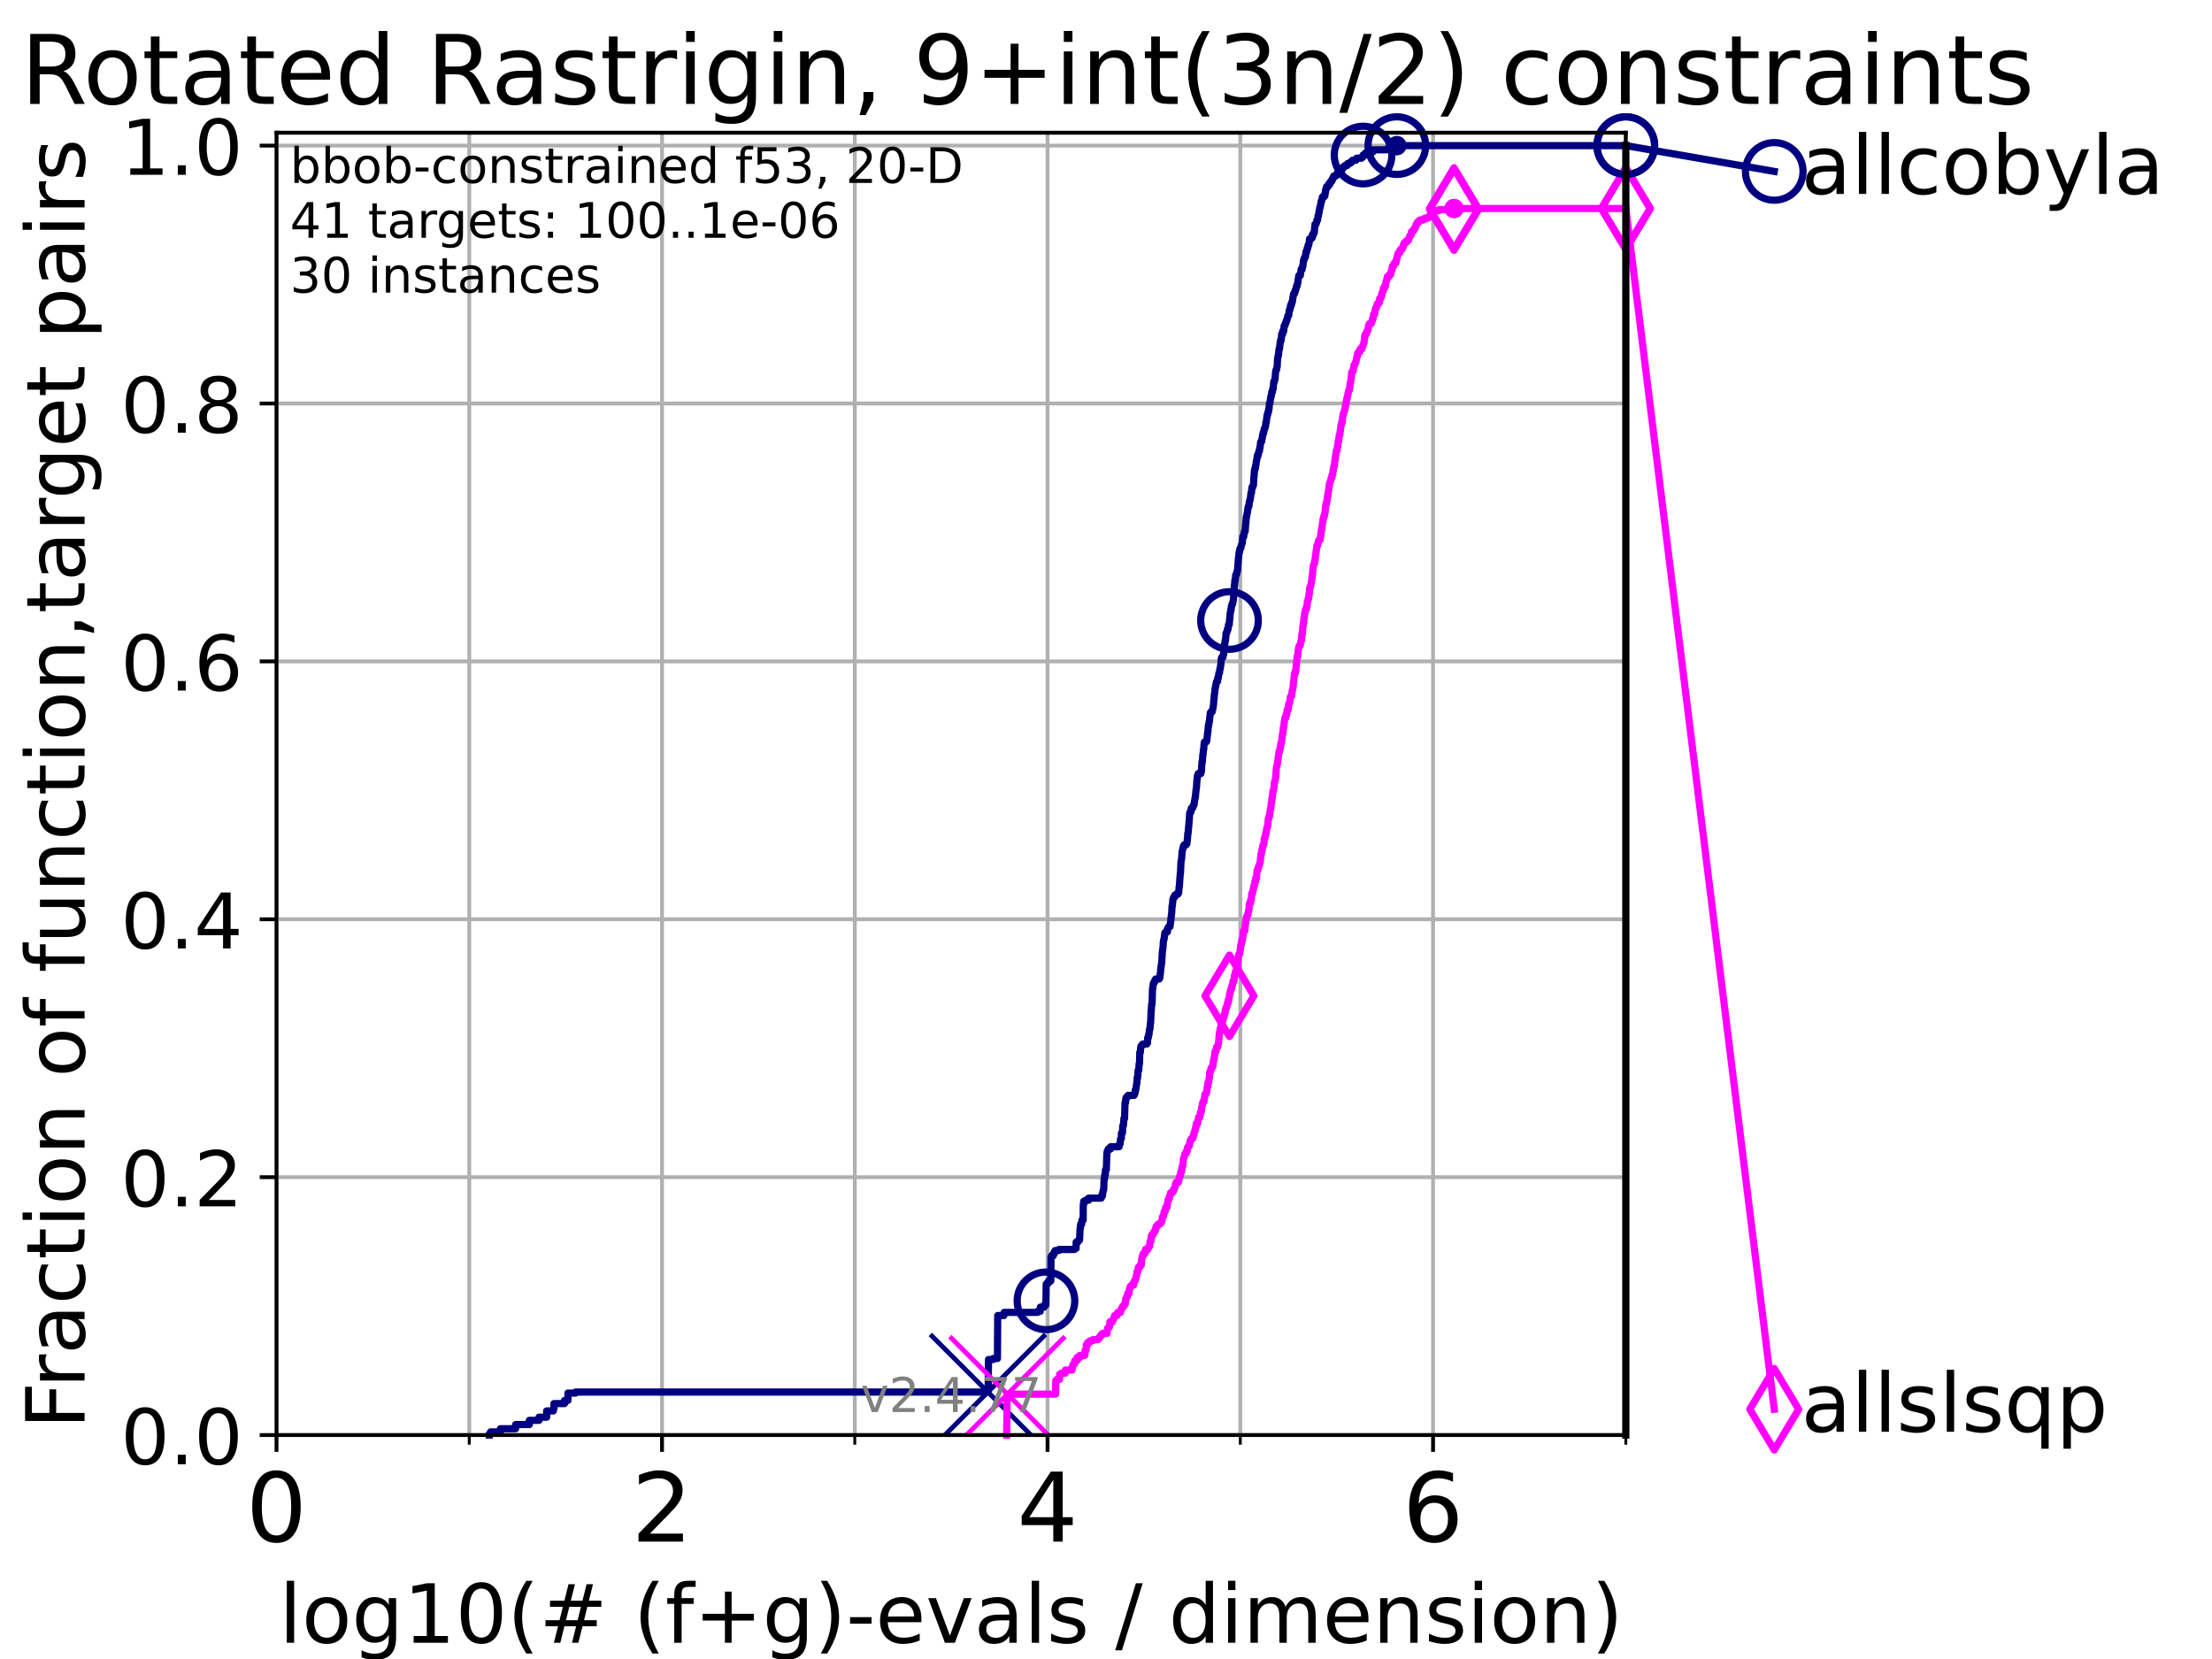<?xml version="1.0" encoding="utf-8" standalone="no"?>
<!DOCTYPE svg PUBLIC "-//W3C//DTD SVG 1.1//EN"
  "http://www.w3.org/Graphics/SVG/1.1/DTD/svg11.dtd">
<!-- Created with matplotlib (https://matplotlib.org/) -->
<svg height="345.6pt" version="1.1" viewBox="0 0 460.8 345.6" width="460.8pt" xmlns="http://www.w3.org/2000/svg" xmlns:xlink="http://www.w3.org/1999/xlink">
 <defs>
  <style type="text/css">*{stroke-linecap:butt;stroke-linejoin:round;}</style>
 </defs>
 <g id="figure_1">
  <g id="patch_1">
   <path d="M 0 345.6 
L 460.8 345.6 
L 460.8 0 
L 0 0 
z
" style="fill:#ffffff;"/>
  </g>
  <g id="axes_1">
   <g id="patch_2">
    <path d="M 57.6 298.944 
L 338.688 298.944 
L 338.688 27.648 
L 57.6 27.648 
z
" style="fill:#ffffff;"/>
   </g>
   <g id="matplotlib.axis_1">
    <g id="xtick_1">
     <g id="line2d_1">
      <path clip-path="url(#p1b511ade66)" d="M 57.6 298.944 
L 57.6 27.648 
" style="fill:none;stroke:#b0b0b0;stroke-linecap:square;stroke-width:0.8;"/>
     </g>
     <g id="line2d_2">
      <defs>
       <path d="M 0 0 
L 0 3.5 
" id="m20d578d058" style="stroke:#000000;stroke-width:0.8;"/>
      </defs>
      <g>
       <use style="stroke:#000000;stroke-width:0.8;" x="57.6" xlink:href="#m20d578d058" y="298.944"/>
      </g>
     </g>
     <g id="text_1">
      <!-- 0 -->
      <g transform="translate(51.237 321.141)scale(0.2 -0.2)">
       <defs>
        <path d="M 31.781 66.406 
Q 24.172 66.406 20.328 58.906 
Q 16.5 51.422 16.5 36.375 
Q 16.5 21.391 20.328 13.891 
Q 24.172 6.391 31.781 6.391 
Q 39.453 6.391 43.281 13.891 
Q 47.125 21.391 47.125 36.375 
Q 47.125 51.422 43.281 58.906 
Q 39.453 66.406 31.781 66.406 
z
M 31.781 74.219 
Q 44.047 74.219 50.516 64.516 
Q 56.984 54.828 56.984 36.375 
Q 56.984 17.969 50.516 8.266 
Q 44.047 -1.422 31.781 -1.422 
Q 19.531 -1.422 13.062 8.266 
Q 6.594 17.969 6.594 36.375 
Q 6.594 54.828 13.062 64.516 
Q 19.531 74.219 31.781 74.219 
z
" id="DejaVuSans-48"/>
       </defs>
       <use xlink:href="#DejaVuSans-48"/>
      </g>
     </g>
    </g>
    <g id="xtick_2">
     <g id="line2d_3">
      <path clip-path="url(#p1b511ade66)" d="M 137.911 298.944 
L 137.911 27.648 
" style="fill:none;stroke:#b0b0b0;stroke-linecap:square;stroke-width:0.8;"/>
     </g>
     <g id="line2d_4">
      <g>
       <use style="stroke:#000000;stroke-width:0.8;" x="137.911" xlink:href="#m20d578d058" y="298.944"/>
      </g>
     </g>
     <g id="text_2">
      <!-- 2 -->
      <g transform="translate(131.548 321.141)scale(0.2 -0.2)">
       <defs>
        <path d="M 19.188 8.297 
L 53.609 8.297 
L 53.609 0 
L 7.328 0 
L 7.328 8.297 
Q 12.938 14.109 22.625 23.891 
Q 32.328 33.688 34.812 36.531 
Q 39.547 41.844 41.422 45.531 
Q 43.312 49.219 43.312 52.781 
Q 43.312 58.594 39.234 62.25 
Q 35.156 65.922 28.609 65.922 
Q 23.969 65.922 18.812 64.312 
Q 13.672 62.703 7.812 59.422 
L 7.812 69.391 
Q 13.766 71.781 18.938 73 
Q 24.125 74.219 28.422 74.219 
Q 39.75 74.219 46.484 68.547 
Q 53.219 62.891 53.219 53.422 
Q 53.219 48.922 51.531 44.891 
Q 49.859 40.875 45.406 35.406 
Q 44.188 33.984 37.641 27.219 
Q 31.109 20.453 19.188 8.297 
z
" id="DejaVuSans-50"/>
       </defs>
       <use xlink:href="#DejaVuSans-50"/>
      </g>
     </g>
    </g>
    <g id="xtick_3">
     <g id="line2d_5">
      <path clip-path="url(#p1b511ade66)" d="M 218.222 298.944 
L 218.222 27.648 
" style="fill:none;stroke:#b0b0b0;stroke-linecap:square;stroke-width:0.8;"/>
     </g>
     <g id="line2d_6">
      <g>
       <use style="stroke:#000000;stroke-width:0.8;" x="218.222" xlink:href="#m20d578d058" y="298.944"/>
      </g>
     </g>
     <g id="text_3">
      <!-- 4 -->
      <g transform="translate(211.859 321.141)scale(0.2 -0.2)">
       <defs>
        <path d="M 37.797 64.312 
L 12.891 25.391 
L 37.797 25.391 
z
M 35.203 72.906 
L 47.609 72.906 
L 47.609 25.391 
L 58.016 25.391 
L 58.016 17.188 
L 47.609 17.188 
L 47.609 0 
L 37.797 0 
L 37.797 17.188 
L 4.891 17.188 
L 4.891 26.703 
z
" id="DejaVuSans-52"/>
       </defs>
       <use xlink:href="#DejaVuSans-52"/>
      </g>
     </g>
    </g>
    <g id="xtick_4">
     <g id="line2d_7">
      <path clip-path="url(#p1b511ade66)" d="M 298.533 298.944 
L 298.533 27.648 
" style="fill:none;stroke:#b0b0b0;stroke-linecap:square;stroke-width:0.8;"/>
     </g>
     <g id="line2d_8">
      <g>
       <use style="stroke:#000000;stroke-width:0.8;" x="298.533" xlink:href="#m20d578d058" y="298.944"/>
      </g>
     </g>
     <g id="text_4">
      <!-- 6 -->
      <g transform="translate(292.17 321.141)scale(0.2 -0.2)">
       <defs>
        <path d="M 33.016 40.375 
Q 26.375 40.375 22.484 35.828 
Q 18.609 31.297 18.609 23.391 
Q 18.609 15.531 22.484 10.953 
Q 26.375 6.391 33.016 6.391 
Q 39.656 6.391 43.531 10.953 
Q 47.406 15.531 47.406 23.391 
Q 47.406 31.297 43.531 35.828 
Q 39.656 40.375 33.016 40.375 
z
M 52.594 71.297 
L 52.594 62.312 
Q 48.875 64.062 45.094 64.984 
Q 41.312 65.922 37.594 65.922 
Q 27.828 65.922 22.672 59.328 
Q 17.531 52.734 16.797 39.406 
Q 19.672 43.656 24.016 45.922 
Q 28.375 48.188 33.594 48.188 
Q 44.578 48.188 50.953 41.516 
Q 57.328 34.859 57.328 23.391 
Q 57.328 12.156 50.688 5.359 
Q 44.047 -1.422 33.016 -1.422 
Q 20.359 -1.422 13.672 8.266 
Q 6.984 17.969 6.984 36.375 
Q 6.984 53.656 15.188 63.938 
Q 23.391 74.219 37.203 74.219 
Q 40.922 74.219 44.703 73.484 
Q 48.484 72.75 52.594 71.297 
z
" id="DejaVuSans-54"/>
       </defs>
       <use xlink:href="#DejaVuSans-54"/>
      </g>
     </g>
    </g>
    <g id="xtick_5">
     <g id="line2d_9">
      <path clip-path="url(#p1b511ade66)" d="M 97.755 298.944 
L 97.755 27.648 
" style="fill:none;stroke:#b0b0b0;stroke-linecap:square;stroke-width:0.8;"/>
     </g>
     <g id="line2d_10">
      <defs>
       <path d="M 0 0 
L 0 2 
" id="m4662a2c75e" style="stroke:#000000;stroke-width:0.6;"/>
      </defs>
      <g>
       <use style="stroke:#000000;stroke-width:0.6;" x="97.755" xlink:href="#m4662a2c75e" y="298.944"/>
      </g>
     </g>
    </g>
    <g id="xtick_6">
     <g id="line2d_11">
      <path clip-path="url(#p1b511ade66)" d="M 178.066 298.944 
L 178.066 27.648 
" style="fill:none;stroke:#b0b0b0;stroke-linecap:square;stroke-width:0.8;"/>
     </g>
     <g id="line2d_12">
      <g>
       <use style="stroke:#000000;stroke-width:0.6;" x="178.066" xlink:href="#m4662a2c75e" y="298.944"/>
      </g>
     </g>
    </g>
    <g id="xtick_7">
     <g id="line2d_13">
      <path clip-path="url(#p1b511ade66)" d="M 258.377 298.944 
L 258.377 27.648 
" style="fill:none;stroke:#b0b0b0;stroke-linecap:square;stroke-width:0.8;"/>
     </g>
     <g id="line2d_14">
      <g>
       <use style="stroke:#000000;stroke-width:0.6;" x="258.377" xlink:href="#m4662a2c75e" y="298.944"/>
      </g>
     </g>
    </g>
    <g id="xtick_8">
     <g id="line2d_15">
      <path clip-path="url(#p1b511ade66)" d="M 338.688 298.944 
L 338.688 27.648 
" style="fill:none;stroke:#b0b0b0;stroke-linecap:square;stroke-width:0.8;"/>
     </g>
     <g id="line2d_16">
      <g>
       <use style="stroke:#000000;stroke-width:0.6;" x="338.688" xlink:href="#m4662a2c75e" y="298.944"/>
      </g>
     </g>
    </g>
    <g id="text_5">
     <!-- log10(# (f+g)-evals / dimension) -->
     <g transform="translate(58.145 342.218)scale(0.17 -0.17)">
      <defs>
       <path d="M 9.422 75.984 
L 18.406 75.984 
L 18.406 0 
L 9.422 0 
z
" id="DejaVuSans-108"/>
       <path d="M 30.609 48.391 
Q 23.391 48.391 19.188 42.75 
Q 14.984 37.109 14.984 27.297 
Q 14.984 17.484 19.156 11.844 
Q 23.344 6.203 30.609 6.203 
Q 37.797 6.203 41.984 11.859 
Q 46.188 17.531 46.188 27.297 
Q 46.188 37.016 41.984 42.703 
Q 37.797 48.391 30.609 48.391 
z
M 30.609 56 
Q 42.328 56 49.016 48.375 
Q 55.719 40.766 55.719 27.297 
Q 55.719 13.875 49.016 6.219 
Q 42.328 -1.422 30.609 -1.422 
Q 18.844 -1.422 12.172 6.219 
Q 5.516 13.875 5.516 27.297 
Q 5.516 40.766 12.172 48.375 
Q 18.844 56 30.609 56 
z
" id="DejaVuSans-111"/>
       <path d="M 45.406 27.984 
Q 45.406 37.75 41.375 43.109 
Q 37.359 48.484 30.078 48.484 
Q 22.859 48.484 18.828 43.109 
Q 14.797 37.75 14.797 27.984 
Q 14.797 18.266 18.828 12.891 
Q 22.859 7.516 30.078 7.516 
Q 37.359 7.516 41.375 12.891 
Q 45.406 18.266 45.406 27.984 
z
M 54.391 6.781 
Q 54.391 -7.172 48.188 -13.984 
Q 42 -20.797 29.203 -20.797 
Q 24.469 -20.797 20.266 -20.094 
Q 16.062 -19.391 12.109 -17.922 
L 12.109 -9.188 
Q 16.062 -11.328 19.922 -12.344 
Q 23.781 -13.375 27.781 -13.375 
Q 36.625 -13.375 41.016 -8.766 
Q 45.406 -4.156 45.406 5.172 
L 45.406 9.625 
Q 42.625 4.781 38.281 2.391 
Q 33.938 0 27.875 0 
Q 17.828 0 11.672 7.656 
Q 5.516 15.328 5.516 27.984 
Q 5.516 40.672 11.672 48.328 
Q 17.828 56 27.875 56 
Q 33.938 56 38.281 53.609 
Q 42.625 51.219 45.406 46.391 
L 45.406 54.688 
L 54.391 54.688 
z
" id="DejaVuSans-103"/>
       <path d="M 12.406 8.297 
L 28.516 8.297 
L 28.516 63.922 
L 10.984 60.406 
L 10.984 69.391 
L 28.422 72.906 
L 38.281 72.906 
L 38.281 8.297 
L 54.391 8.297 
L 54.391 0 
L 12.406 0 
z
" id="DejaVuSans-49"/>
       <path d="M 31 75.875 
Q 24.469 64.656 21.281 53.656 
Q 18.109 42.672 18.109 31.391 
Q 18.109 20.125 21.312 9.062 
Q 24.516 -2 31 -13.188 
L 23.188 -13.188 
Q 15.875 -1.703 12.234 9.375 
Q 8.594 20.453 8.594 31.391 
Q 8.594 42.281 12.203 53.312 
Q 15.828 64.359 23.188 75.875 
z
" id="DejaVuSans-40"/>
       <path d="M 51.125 44 
L 36.922 44 
L 32.812 27.688 
L 47.125 27.688 
z
M 43.797 71.781 
L 38.719 51.516 
L 52.984 51.516 
L 58.109 71.781 
L 65.922 71.781 
L 60.891 51.516 
L 76.125 51.516 
L 76.125 44 
L 58.984 44 
L 54.984 27.688 
L 70.516 27.688 
L 70.516 20.219 
L 53.078 20.219 
L 48 0 
L 40.188 0 
L 45.219 20.219 
L 30.906 20.219 
L 25.875 0 
L 18.016 0 
L 23.094 20.219 
L 7.719 20.219 
L 7.719 27.688 
L 24.906 27.688 
L 29 44 
L 13.281 44 
L 13.281 51.516 
L 30.906 51.516 
L 35.891 71.781 
z
" id="DejaVuSans-35"/>
       <path id="DejaVuSans-32"/>
       <path d="M 37.109 75.984 
L 37.109 68.5 
L 28.516 68.5 
Q 23.688 68.5 21.797 66.547 
Q 19.922 64.594 19.922 59.516 
L 19.922 54.688 
L 34.719 54.688 
L 34.719 47.703 
L 19.922 47.703 
L 19.922 0 
L 10.891 0 
L 10.891 47.703 
L 2.297 47.703 
L 2.297 54.688 
L 10.891 54.688 
L 10.891 58.5 
Q 10.891 67.625 15.141 71.797 
Q 19.391 75.984 28.609 75.984 
z
" id="DejaVuSans-102"/>
       <path d="M 46 62.703 
L 46 35.5 
L 73.188 35.5 
L 73.188 27.203 
L 46 27.203 
L 46 0 
L 37.797 0 
L 37.797 27.203 
L 10.594 27.203 
L 10.594 35.5 
L 37.797 35.5 
L 37.797 62.703 
z
" id="DejaVuSans-43"/>
       <path d="M 8.016 75.875 
L 15.828 75.875 
Q 23.141 64.359 26.781 53.312 
Q 30.422 42.281 30.422 31.391 
Q 30.422 20.453 26.781 9.375 
Q 23.141 -1.703 15.828 -13.188 
L 8.016 -13.188 
Q 14.5 -2 17.703 9.062 
Q 20.906 20.125 20.906 31.391 
Q 20.906 42.672 17.703 53.656 
Q 14.5 64.656 8.016 75.875 
z
" id="DejaVuSans-41"/>
       <path d="M 4.891 31.391 
L 31.203 31.391 
L 31.203 23.391 
L 4.891 23.391 
z
" id="DejaVuSans-45"/>
       <path d="M 56.203 29.594 
L 56.203 25.203 
L 14.891 25.203 
Q 15.484 15.922 20.484 11.062 
Q 25.484 6.203 34.422 6.203 
Q 39.594 6.203 44.453 7.469 
Q 49.312 8.734 54.109 11.281 
L 54.109 2.781 
Q 49.266 0.734 44.188 -0.344 
Q 39.109 -1.422 33.891 -1.422 
Q 20.797 -1.422 13.156 6.188 
Q 5.516 13.812 5.516 26.812 
Q 5.516 40.234 12.766 48.109 
Q 20.016 56 32.328 56 
Q 43.359 56 49.781 48.891 
Q 56.203 41.797 56.203 29.594 
z
M 47.219 32.234 
Q 47.125 39.594 43.094 43.984 
Q 39.062 48.391 32.422 48.391 
Q 24.906 48.391 20.391 44.141 
Q 15.875 39.891 15.188 32.172 
z
" id="DejaVuSans-101"/>
       <path d="M 2.984 54.688 
L 12.5 54.688 
L 29.594 8.797 
L 46.688 54.688 
L 56.203 54.688 
L 35.688 0 
L 23.484 0 
z
" id="DejaVuSans-118"/>
       <path d="M 34.281 27.484 
Q 23.391 27.484 19.188 25 
Q 14.984 22.516 14.984 16.5 
Q 14.984 11.719 18.141 8.906 
Q 21.297 6.109 26.703 6.109 
Q 34.188 6.109 38.703 11.406 
Q 43.219 16.703 43.219 25.484 
L 43.219 27.484 
z
M 52.203 31.203 
L 52.203 0 
L 43.219 0 
L 43.219 8.297 
Q 40.141 3.328 35.547 0.953 
Q 30.953 -1.422 24.312 -1.422 
Q 15.922 -1.422 10.953 3.297 
Q 6 8.016 6 15.922 
Q 6 25.141 12.172 29.828 
Q 18.359 34.516 30.609 34.516 
L 43.219 34.516 
L 43.219 35.406 
Q 43.219 41.609 39.141 45 
Q 35.062 48.391 27.688 48.391 
Q 23 48.391 18.547 47.266 
Q 14.109 46.141 10.016 43.891 
L 10.016 52.203 
Q 14.938 54.109 19.578 55.047 
Q 24.219 56 28.609 56 
Q 40.484 56 46.344 49.844 
Q 52.203 43.703 52.203 31.203 
z
" id="DejaVuSans-97"/>
       <path d="M 44.281 53.078 
L 44.281 44.578 
Q 40.484 46.531 36.375 47.5 
Q 32.281 48.484 27.875 48.484 
Q 21.188 48.484 17.844 46.438 
Q 14.5 44.391 14.5 40.281 
Q 14.5 37.156 16.891 35.375 
Q 19.281 33.594 26.516 31.984 
L 29.594 31.297 
Q 39.156 29.25 43.188 25.516 
Q 47.219 21.781 47.219 15.094 
Q 47.219 7.469 41.188 3.016 
Q 35.156 -1.422 24.609 -1.422 
Q 20.219 -1.422 15.453 -0.562 
Q 10.688 0.297 5.422 2 
L 5.422 11.281 
Q 10.406 8.688 15.234 7.391 
Q 20.062 6.109 24.812 6.109 
Q 31.156 6.109 34.562 8.281 
Q 37.984 10.453 37.984 14.406 
Q 37.984 18.062 35.516 20.016 
Q 33.062 21.969 24.703 23.781 
L 21.578 24.516 
Q 13.234 26.266 9.516 29.906 
Q 5.812 33.547 5.812 39.891 
Q 5.812 47.609 11.281 51.797 
Q 16.75 56 26.812 56 
Q 31.781 56 36.172 55.266 
Q 40.578 54.547 44.281 53.078 
z
" id="DejaVuSans-115"/>
       <path d="M 25.391 72.906 
L 33.688 72.906 
L 8.297 -9.281 
L 0 -9.281 
z
" id="DejaVuSans-47"/>
       <path d="M 45.406 46.391 
L 45.406 75.984 
L 54.391 75.984 
L 54.391 0 
L 45.406 0 
L 45.406 8.203 
Q 42.578 3.328 38.25 0.953 
Q 33.938 -1.422 27.875 -1.422 
Q 17.969 -1.422 11.734 6.484 
Q 5.516 14.406 5.516 27.297 
Q 5.516 40.188 11.734 48.094 
Q 17.969 56 27.875 56 
Q 33.938 56 38.25 53.625 
Q 42.578 51.266 45.406 46.391 
z
M 14.797 27.297 
Q 14.797 17.391 18.875 11.75 
Q 22.953 6.109 30.078 6.109 
Q 37.203 6.109 41.297 11.75 
Q 45.406 17.391 45.406 27.297 
Q 45.406 37.203 41.297 42.844 
Q 37.203 48.484 30.078 48.484 
Q 22.953 48.484 18.875 42.844 
Q 14.797 37.203 14.797 27.297 
z
" id="DejaVuSans-100"/>
       <path d="M 9.422 54.688 
L 18.406 54.688 
L 18.406 0 
L 9.422 0 
z
M 9.422 75.984 
L 18.406 75.984 
L 18.406 64.594 
L 9.422 64.594 
z
" id="DejaVuSans-105"/>
       <path d="M 52 44.188 
Q 55.375 50.25 60.062 53.125 
Q 64.75 56 71.094 56 
Q 79.641 56 84.281 50.016 
Q 88.922 44.047 88.922 33.016 
L 88.922 0 
L 79.891 0 
L 79.891 32.719 
Q 79.891 40.578 77.094 44.375 
Q 74.312 48.188 68.609 48.188 
Q 61.625 48.188 57.562 43.547 
Q 53.516 38.922 53.516 30.906 
L 53.516 0 
L 44.484 0 
L 44.484 32.719 
Q 44.484 40.625 41.703 44.406 
Q 38.922 48.188 33.109 48.188 
Q 26.219 48.188 22.156 43.531 
Q 18.109 38.875 18.109 30.906 
L 18.109 0 
L 9.078 0 
L 9.078 54.688 
L 18.109 54.688 
L 18.109 46.188 
Q 21.188 51.219 25.484 53.609 
Q 29.781 56 35.688 56 
Q 41.656 56 45.828 52.969 
Q 50 49.953 52 44.188 
z
" id="DejaVuSans-109"/>
       <path d="M 54.891 33.016 
L 54.891 0 
L 45.906 0 
L 45.906 32.719 
Q 45.906 40.484 42.875 44.328 
Q 39.844 48.188 33.797 48.188 
Q 26.516 48.188 22.312 43.547 
Q 18.109 38.922 18.109 30.906 
L 18.109 0 
L 9.078 0 
L 9.078 54.688 
L 18.109 54.688 
L 18.109 46.188 
Q 21.344 51.125 25.703 53.562 
Q 30.078 56 35.797 56 
Q 45.219 56 50.047 50.172 
Q 54.891 44.344 54.891 33.016 
z
" id="DejaVuSans-110"/>
      </defs>
      <use xlink:href="#DejaVuSans-108"/>
      <use x="27.783" xlink:href="#DejaVuSans-111"/>
      <use x="88.965" xlink:href="#DejaVuSans-103"/>
      <use x="152.441" xlink:href="#DejaVuSans-49"/>
      <use x="216.064" xlink:href="#DejaVuSans-48"/>
      <use x="279.688" xlink:href="#DejaVuSans-40"/>
      <use x="318.701" xlink:href="#DejaVuSans-35"/>
      <use x="402.49" xlink:href="#DejaVuSans-32"/>
      <use x="434.277" xlink:href="#DejaVuSans-40"/>
      <use x="473.291" xlink:href="#DejaVuSans-102"/>
      <use x="508.496" xlink:href="#DejaVuSans-43"/>
      <use x="592.285" xlink:href="#DejaVuSans-103"/>
      <use x="655.762" xlink:href="#DejaVuSans-41"/>
      <use x="694.775" xlink:href="#DejaVuSans-45"/>
      <use x="730.859" xlink:href="#DejaVuSans-101"/>
      <use x="792.383" xlink:href="#DejaVuSans-118"/>
      <use x="851.562" xlink:href="#DejaVuSans-97"/>
      <use x="912.842" xlink:href="#DejaVuSans-108"/>
      <use x="940.625" xlink:href="#DejaVuSans-115"/>
      <use x="992.725" xlink:href="#DejaVuSans-32"/>
      <use x="1024.512" xlink:href="#DejaVuSans-47"/>
      <use x="1058.203" xlink:href="#DejaVuSans-32"/>
      <use x="1089.99" xlink:href="#DejaVuSans-100"/>
      <use x="1153.467" xlink:href="#DejaVuSans-105"/>
      <use x="1181.25" xlink:href="#DejaVuSans-109"/>
      <use x="1278.662" xlink:href="#DejaVuSans-101"/>
      <use x="1340.186" xlink:href="#DejaVuSans-110"/>
      <use x="1403.564" xlink:href="#DejaVuSans-115"/>
      <use x="1455.664" xlink:href="#DejaVuSans-105"/>
      <use x="1483.447" xlink:href="#DejaVuSans-111"/>
      <use x="1544.629" xlink:href="#DejaVuSans-110"/>
      <use x="1608.008" xlink:href="#DejaVuSans-41"/>
     </g>
    </g>
   </g>
   <g id="matplotlib.axis_2">
    <g id="ytick_1">
     <g id="line2d_17">
      <path clip-path="url(#p1b511ade66)" d="M 57.6 298.944 
L 338.688 298.944 
" style="fill:none;stroke:#b0b0b0;stroke-linecap:square;stroke-width:0.8;"/>
     </g>
     <g id="line2d_18">
      <defs>
       <path d="M 0 0 
L -3.5 0 
" id="mcc11e8aeab" style="stroke:#000000;stroke-width:0.8;"/>
      </defs>
      <g>
       <use style="stroke:#000000;stroke-width:0.8;" x="57.6" xlink:href="#mcc11e8aeab" y="298.944"/>
      </g>
     </g>
     <g id="text_6">
      <!-- 0.0 -->
      <g transform="translate(25.155 305.023)scale(0.16 -0.16)">
       <defs>
        <path d="M 10.688 12.406 
L 21 12.406 
L 21 0 
L 10.688 0 
z
" id="DejaVuSans-46"/>
       </defs>
       <use xlink:href="#DejaVuSans-48"/>
       <use x="63.623" xlink:href="#DejaVuSans-46"/>
       <use x="95.41" xlink:href="#DejaVuSans-48"/>
      </g>
     </g>
    </g>
    <g id="ytick_2">
     <g id="line2d_19">
      <path clip-path="url(#p1b511ade66)" d="M 57.6 245.222 
L 338.688 245.222 
" style="fill:none;stroke:#b0b0b0;stroke-linecap:square;stroke-width:0.8;"/>
     </g>
     <g id="line2d_20">
      <g>
       <use style="stroke:#000000;stroke-width:0.8;" x="57.6" xlink:href="#mcc11e8aeab" y="245.222"/>
      </g>
     </g>
     <g id="text_7">
      <!-- 0.2 -->
      <g transform="translate(25.155 251.301)scale(0.16 -0.16)">
       <use xlink:href="#DejaVuSans-48"/>
       <use x="63.623" xlink:href="#DejaVuSans-46"/>
       <use x="95.41" xlink:href="#DejaVuSans-50"/>
      </g>
     </g>
    </g>
    <g id="ytick_3">
     <g id="line2d_21">
      <path clip-path="url(#p1b511ade66)" d="M 57.6 191.5 
L 338.688 191.5 
" style="fill:none;stroke:#b0b0b0;stroke-linecap:square;stroke-width:0.8;"/>
     </g>
     <g id="line2d_22">
      <g>
       <use style="stroke:#000000;stroke-width:0.8;" x="57.6" xlink:href="#mcc11e8aeab" y="191.5"/>
      </g>
     </g>
     <g id="text_8">
      <!-- 0.4 -->
      <g transform="translate(25.155 197.579)scale(0.16 -0.16)">
       <use xlink:href="#DejaVuSans-48"/>
       <use x="63.623" xlink:href="#DejaVuSans-46"/>
       <use x="95.41" xlink:href="#DejaVuSans-52"/>
      </g>
     </g>
    </g>
    <g id="ytick_4">
     <g id="line2d_23">
      <path clip-path="url(#p1b511ade66)" d="M 57.6 137.778 
L 338.688 137.778 
" style="fill:none;stroke:#b0b0b0;stroke-linecap:square;stroke-width:0.8;"/>
     </g>
     <g id="line2d_24">
      <g>
       <use style="stroke:#000000;stroke-width:0.8;" x="57.6" xlink:href="#mcc11e8aeab" y="137.778"/>
      </g>
     </g>
     <g id="text_9">
      <!-- 0.6 -->
      <g transform="translate(25.155 143.857)scale(0.16 -0.16)">
       <use xlink:href="#DejaVuSans-48"/>
       <use x="63.623" xlink:href="#DejaVuSans-46"/>
       <use x="95.41" xlink:href="#DejaVuSans-54"/>
      </g>
     </g>
    </g>
    <g id="ytick_5">
     <g id="line2d_25">
      <path clip-path="url(#p1b511ade66)" d="M 57.6 84.056 
L 338.688 84.056 
" style="fill:none;stroke:#b0b0b0;stroke-linecap:square;stroke-width:0.8;"/>
     </g>
     <g id="line2d_26">
      <g>
       <use style="stroke:#000000;stroke-width:0.8;" x="57.6" xlink:href="#mcc11e8aeab" y="84.056"/>
      </g>
     </g>
     <g id="text_10">
      <!-- 0.8 -->
      <g transform="translate(25.155 90.135)scale(0.16 -0.16)">
       <defs>
        <path d="M 31.781 34.625 
Q 24.75 34.625 20.719 30.859 
Q 16.703 27.094 16.703 20.516 
Q 16.703 13.922 20.719 10.156 
Q 24.75 6.391 31.781 6.391 
Q 38.812 6.391 42.859 10.172 
Q 46.922 13.969 46.922 20.516 
Q 46.922 27.094 42.891 30.859 
Q 38.875 34.625 31.781 34.625 
z
M 21.922 38.812 
Q 15.578 40.375 12.031 44.719 
Q 8.5 49.078 8.5 55.328 
Q 8.5 64.062 14.719 69.141 
Q 20.953 74.219 31.781 74.219 
Q 42.672 74.219 48.875 69.141 
Q 55.078 64.062 55.078 55.328 
Q 55.078 49.078 51.531 44.719 
Q 48 40.375 41.703 38.812 
Q 48.828 37.156 52.797 32.312 
Q 56.781 27.484 56.781 20.516 
Q 56.781 9.906 50.312 4.234 
Q 43.844 -1.422 31.781 -1.422 
Q 19.734 -1.422 13.25 4.234 
Q 6.781 9.906 6.781 20.516 
Q 6.781 27.484 10.781 32.312 
Q 14.797 37.156 21.922 38.812 
z
M 18.312 54.391 
Q 18.312 48.734 21.844 45.562 
Q 25.391 42.391 31.781 42.391 
Q 38.141 42.391 41.719 45.562 
Q 45.312 48.734 45.312 54.391 
Q 45.312 60.062 41.719 63.234 
Q 38.141 66.406 31.781 66.406 
Q 25.391 66.406 21.844 63.234 
Q 18.312 60.062 18.312 54.391 
z
" id="DejaVuSans-56"/>
       </defs>
       <use xlink:href="#DejaVuSans-48"/>
       <use x="63.623" xlink:href="#DejaVuSans-46"/>
       <use x="95.41" xlink:href="#DejaVuSans-56"/>
      </g>
     </g>
    </g>
    <g id="ytick_6">
     <g id="line2d_27">
      <path clip-path="url(#p1b511ade66)" d="M 57.6 30.334 
L 338.688 30.334 
" style="fill:none;stroke:#b0b0b0;stroke-linecap:square;stroke-width:0.8;"/>
     </g>
     <g id="line2d_28">
      <g>
       <use style="stroke:#000000;stroke-width:0.8;" x="57.6" xlink:href="#mcc11e8aeab" y="30.334"/>
      </g>
     </g>
     <g id="text_11">
      <!-- 1.0 -->
      <g transform="translate(25.155 36.413)scale(0.16 -0.16)">
       <use xlink:href="#DejaVuSans-49"/>
       <use x="63.623" xlink:href="#DejaVuSans-46"/>
       <use x="95.41" xlink:href="#DejaVuSans-48"/>
      </g>
     </g>
    </g>
    <g id="text_12">
     <!-- Fraction of function,target pairs -->
     <g transform="translate(17.62 297.681)rotate(-90)scale(0.17 -0.17)">
      <defs>
       <path d="M 9.812 72.906 
L 51.703 72.906 
L 51.703 64.594 
L 19.672 64.594 
L 19.672 43.109 
L 48.578 43.109 
L 48.578 34.812 
L 19.672 34.812 
L 19.672 0 
L 9.812 0 
z
" id="DejaVuSans-70"/>
       <path d="M 41.109 46.297 
Q 39.594 47.172 37.812 47.578 
Q 36.031 48 33.891 48 
Q 26.266 48 22.188 43.047 
Q 18.109 38.094 18.109 28.812 
L 18.109 0 
L 9.078 0 
L 9.078 54.688 
L 18.109 54.688 
L 18.109 46.188 
Q 20.953 51.172 25.484 53.578 
Q 30.031 56 36.531 56 
Q 37.453 56 38.578 55.875 
Q 39.703 55.766 41.062 55.516 
z
" id="DejaVuSans-114"/>
       <path d="M 48.781 52.594 
L 48.781 44.188 
Q 44.969 46.297 41.141 47.344 
Q 37.312 48.391 33.406 48.391 
Q 24.656 48.391 19.812 42.844 
Q 14.984 37.312 14.984 27.297 
Q 14.984 17.281 19.812 11.734 
Q 24.656 6.203 33.406 6.203 
Q 37.312 6.203 41.141 7.25 
Q 44.969 8.297 48.781 10.406 
L 48.781 2.094 
Q 45.016 0.344 40.984 -0.531 
Q 36.969 -1.422 32.422 -1.422 
Q 20.062 -1.422 12.781 6.344 
Q 5.516 14.109 5.516 27.297 
Q 5.516 40.672 12.859 48.328 
Q 20.219 56 33.016 56 
Q 37.156 56 41.109 55.141 
Q 45.062 54.297 48.781 52.594 
z
" id="DejaVuSans-99"/>
       <path d="M 18.312 70.219 
L 18.312 54.688 
L 36.812 54.688 
L 36.812 47.703 
L 18.312 47.703 
L 18.312 18.016 
Q 18.312 11.328 20.141 9.422 
Q 21.969 7.516 27.594 7.516 
L 36.812 7.516 
L 36.812 0 
L 27.594 0 
Q 17.188 0 13.234 3.875 
Q 9.281 7.766 9.281 18.016 
L 9.281 47.703 
L 2.688 47.703 
L 2.688 54.688 
L 9.281 54.688 
L 9.281 70.219 
z
" id="DejaVuSans-116"/>
       <path d="M 8.5 21.578 
L 8.5 54.688 
L 17.484 54.688 
L 17.484 21.922 
Q 17.484 14.156 20.5 10.266 
Q 23.531 6.391 29.594 6.391 
Q 36.859 6.391 41.078 11.031 
Q 45.312 15.672 45.312 23.688 
L 45.312 54.688 
L 54.297 54.688 
L 54.297 0 
L 45.312 0 
L 45.312 8.406 
Q 42.047 3.422 37.719 1 
Q 33.406 -1.422 27.688 -1.422 
Q 18.266 -1.422 13.375 4.438 
Q 8.5 10.297 8.5 21.578 
z
M 31.109 56 
z
" id="DejaVuSans-117"/>
       <path d="M 11.719 12.406 
L 22.016 12.406 
L 22.016 4 
L 14.016 -11.625 
L 7.719 -11.625 
L 11.719 4 
z
" id="DejaVuSans-44"/>
       <path d="M 18.109 8.203 
L 18.109 -20.797 
L 9.078 -20.797 
L 9.078 54.688 
L 18.109 54.688 
L 18.109 46.391 
Q 20.953 51.266 25.266 53.625 
Q 29.594 56 35.594 56 
Q 45.562 56 51.781 48.094 
Q 58.016 40.188 58.016 27.297 
Q 58.016 14.406 51.781 6.484 
Q 45.562 -1.422 35.594 -1.422 
Q 29.594 -1.422 25.266 0.953 
Q 20.953 3.328 18.109 8.203 
z
M 48.688 27.297 
Q 48.688 37.203 44.609 42.844 
Q 40.531 48.484 33.406 48.484 
Q 26.266 48.484 22.188 42.844 
Q 18.109 37.203 18.109 27.297 
Q 18.109 17.391 22.188 11.75 
Q 26.266 6.109 33.406 6.109 
Q 40.531 6.109 44.609 11.75 
Q 48.688 17.391 48.688 27.297 
z
" id="DejaVuSans-112"/>
      </defs>
      <use xlink:href="#DejaVuSans-70"/>
      <use x="50.27" xlink:href="#DejaVuSans-114"/>
      <use x="91.383" xlink:href="#DejaVuSans-97"/>
      <use x="152.662" xlink:href="#DejaVuSans-99"/>
      <use x="207.643" xlink:href="#DejaVuSans-116"/>
      <use x="246.852" xlink:href="#DejaVuSans-105"/>
      <use x="274.635" xlink:href="#DejaVuSans-111"/>
      <use x="335.816" xlink:href="#DejaVuSans-110"/>
      <use x="399.195" xlink:href="#DejaVuSans-32"/>
      <use x="430.982" xlink:href="#DejaVuSans-111"/>
      <use x="492.164" xlink:href="#DejaVuSans-102"/>
      <use x="527.369" xlink:href="#DejaVuSans-32"/>
      <use x="559.156" xlink:href="#DejaVuSans-102"/>
      <use x="594.361" xlink:href="#DejaVuSans-117"/>
      <use x="657.74" xlink:href="#DejaVuSans-110"/>
      <use x="721.119" xlink:href="#DejaVuSans-99"/>
      <use x="776.1" xlink:href="#DejaVuSans-116"/>
      <use x="815.309" xlink:href="#DejaVuSans-105"/>
      <use x="843.092" xlink:href="#DejaVuSans-111"/>
      <use x="904.273" xlink:href="#DejaVuSans-110"/>
      <use x="967.652" xlink:href="#DejaVuSans-44"/>
      <use x="999.439" xlink:href="#DejaVuSans-116"/>
      <use x="1038.648" xlink:href="#DejaVuSans-97"/>
      <use x="1099.928" xlink:href="#DejaVuSans-114"/>
      <use x="1139.291" xlink:href="#DejaVuSans-103"/>
      <use x="1202.768" xlink:href="#DejaVuSans-101"/>
      <use x="1264.291" xlink:href="#DejaVuSans-116"/>
      <use x="1303.5" xlink:href="#DejaVuSans-32"/>
      <use x="1335.287" xlink:href="#DejaVuSans-112"/>
      <use x="1398.764" xlink:href="#DejaVuSans-97"/>
      <use x="1460.043" xlink:href="#DejaVuSans-105"/>
      <use x="1487.826" xlink:href="#DejaVuSans-114"/>
      <use x="1528.939" xlink:href="#DejaVuSans-115"/>
     </g>
    </g>
   </g>
   <g id="line2d_29">
    <defs>
     <path d="M 0 1.5 
C 0.398 1.5 0.779 1.342 1.061 1.061 
C 1.342 0.779 1.5 0.398 1.5 0 
C 1.5 -0.398 1.342 -0.779 1.061 -1.061 
C 0.779 -1.342 0.398 -1.5 0 -1.5 
C -0.398 -1.5 -0.779 -1.342 -1.061 -1.061 
C -1.342 -0.779 -1.5 -0.398 -1.5 0 
C -1.5 0.398 -1.342 0.779 -1.061 1.061 
C -0.779 1.342 -0.398 1.5 0 1.5 
z
" id="m4f436f12e4" style="stroke:#000080;"/>
    </defs>
    <g>
     <use style="fill:#000080;stroke:#000080;" x="290.987" xlink:href="#m4f436f12e4" y="30.334"/>
     <use style="fill:#000080;stroke:#000080;" x="290.987" xlink:href="#m4f436f12e4" y="30.334"/>
    </g>
   </g>
   <g id="line2d_30">
    <path d="M 101.924 298.944 
L 101.924 298.726 
L 102.196 298.726 
L 102.196 298.289 
L 104.235 298.289 
L 104.235 297.634 
L 107.415 297.634 
L 107.415 296.76 
L 110.274 296.76 
L 110.274 295.887 
L 112.281 295.887 
L 112.281 295.232 
L 113.874 295.232 
L 113.874 293.921 
L 115.27 293.921 
L 115.333 293.484 
L 115.397 293.484 
L 115.397 292.393 
L 117.598 292.393 
L 117.598 291.737 
L 118.31 291.737 
L 118.31 290.209 
L 119.899 290.209 
L 119.899 289.99 
L 205.845 289.99 
L 205.925 283.22 
L 206.863 283.22 
L 206.863 283.002 
L 207.785 283.002 
L 207.841 274.048 
L 209.13 274.048 
L 209.183 273.393 
L 216.124 273.393 
L 216.124 273.175 
L 216.708 273.175 
L 216.724 272.301 
L 217.497 272.301 
L 217.501 271.865 
L 217.876 271.865 
L 217.945 267.497 
L 218.111 267.497 
L 218.111 267.279 
L 218.435 267.279 
L 218.441 266.842 
L 218.909 266.842 
L 218.938 261.819 
L 219.067 261.819 
L 219.067 261.601 
L 219.398 261.601 
L 219.416 261.164 
L 219.629 261.164 
L 219.659 260.727 
L 219.797 260.727 
L 219.797 260.509 
L 220.563 260.509 
L 220.563 260.29 
L 223.799 260.29 
L 223.799 260.072 
L 224.175 260.072 
L 224.181 258.762 
L 224.522 258.762 
L 224.522 258.543 
L 224.686 258.543 
L 224.686 258.325 
L 224.895 258.325 
L 224.996 255.923 
L 225.059 255.923 
L 225.102 255.049 
L 225.329 255.049 
L 225.376 254.176 
L 225.639 254.176 
L 225.665 250.9 
L 225.759 250.9 
L 225.765 250.245 
L 226.147 250.245 
L 226.147 250.026 
L 226.787 250.026 
L 226.787 249.59 
L 229.4 249.59 
L 229.412 249.153 
L 229.644 249.153 
L 229.736 248.279 
L 229.786 248.279 
L 229.864 247.843 
L 229.922 247.843 
L 229.997 245.659 
L 230.083 245.659 
L 230.128 244.785 
L 230.254 244.785 
L 230.283 243.693 
L 230.47 243.693 
L 230.575 240.199 
L 230.584 240.199 
L 230.679 239.762 
L 230.831 239.762 
L 230.883 239.326 
L 231.361 239.326 
L 231.364 238.889 
L 233.134 238.889 
L 233.236 238.234 
L 233.355 238.234 
L 233.412 237.36 
L 233.483 237.36 
L 233.483 237.142 
L 233.602 237.142 
L 233.612 236.05 
L 233.823 236.05 
L 233.889 234.521 
L 234.015 234.521 
L 234.125 233.211 
L 234.135 233.211 
L 234.135 232.993 
L 234.265 232.993 
L 234.359 229.717 
L 234.472 229.717 
L 234.523 228.843 
L 234.597 228.843 
L 234.597 228.625 
L 234.818 228.625 
L 234.818 228.407 
L 234.984 228.407 
L 234.984 228.188 
L 236.253 228.188 
L 236.338 227.751 
L 236.454 227.751 
L 236.487 227.096 
L 236.598 227.096 
L 236.698 226.223 
L 236.717 226.223 
L 236.826 225.568 
L 236.836 225.568 
L 236.896 224.476 
L 237 224.476 
L 237.096 222.947 
L 237.229 222.947 
L 237.29 221.637 
L 237.377 221.637 
L 237.432 219.235 
L 237.552 219.235 
L 237.63 218.143 
L 237.693 218.143 
L 237.693 217.924 
L 237.838 217.924 
L 237.838 217.706 
L 238.067 217.706 
L 238.067 217.488 
L 238.911 217.488 
L 238.911 217.269 
L 239.053 217.269 
L 239.086 216.177 
L 239.209 216.177 
L 239.28 215.522 
L 239.358 215.522 
L 239.453 214.43 
L 239.545 214.43 
L 239.65 213.12 
L 239.695 213.12 
L 239.798 210.499 
L 239.844 210.499 
L 239.9 209.189 
L 240.002 209.189 
L 240.087 205.913 
L 240.154 205.913 
L 240.257 204.821 
L 240.39 204.821 
L 240.39 204.603 
L 240.535 204.603 
L 240.587 204.166 
L 240.736 204.166 
L 240.736 203.948 
L 241.491 203.948 
L 241.491 203.729 
L 241.604 203.729 
L 241.686 202.856 
L 241.733 202.856 
L 241.826 201.546 
L 241.862 201.546 
L 241.966 200.672 
L 242.008 200.672 
L 242.114 198.488 
L 242.123 198.488 
L 242.223 197.615 
L 242.256 197.615 
L 242.357 196.086 
L 242.369 196.086 
L 242.458 195.649 
L 242.507 195.649 
L 242.593 194.776 
L 242.651 194.776 
L 242.657 194.339 
L 242.831 194.339 
L 242.831 194.121 
L 243.199 194.121 
L 243.201 193.465 
L 243.321 193.465 
L 243.321 193.247 
L 243.472 193.247 
L 243.472 193.029 
L 243.743 193.029 
L 243.833 192.155 
L 243.862 192.155 
L 243.96 191.063 
L 243.974 191.063 
L 244.078 190.19 
L 244.087 190.19 
L 244.166 188.661 
L 244.23 188.661 
L 244.337 187.351 
L 244.388 187.351 
L 244.487 186.914 
L 244.685 186.914 
L 244.73 186.477 
L 245.04 186.477 
L 245.04 186.259 
L 245.389 186.259 
L 245.389 186.04 
L 245.529 186.04 
L 245.639 184.73 
L 245.679 184.73 
L 245.786 182.983 
L 245.798 182.983 
L 245.881 181.891 
L 245.913 181.891 
L 246.022 179.489 
L 246.04 179.489 
L 246.15 178.834 
L 246.156 178.834 
L 246.264 177.305 
L 246.308 177.305 
L 246.414 176.65 
L 246.513 176.65 
L 246.54 176.213 
L 246.669 176.213 
L 246.669 175.995 
L 247.095 175.995 
L 247.095 175.777 
L 247.253 175.777 
L 247.363 174.685 
L 247.384 174.685 
L 247.437 173.593 
L 247.504 173.593 
L 247.598 172.282 
L 247.618 172.282 
L 247.723 170.972 
L 247.738 170.972 
L 247.823 169.443 
L 247.866 169.443 
L 247.866 169.225 
L 248.059 169.225 
L 248.131 168.57 
L 248.178 168.57 
L 248.178 168.352 
L 248.453 168.352 
L 248.537 167.915 
L 248.613 167.915 
L 248.613 167.696 
L 248.733 167.696 
L 248.842 166.823 
L 248.854 166.823 
L 248.952 166.168 
L 249.009 166.168 
L 249.119 164.857 
L 249.136 164.857 
L 249.227 163.984 
L 249.254 163.984 
L 249.34 162.455 
L 249.384 162.455 
L 249.451 161.582 
L 249.603 161.582 
L 249.627 161.145 
L 250.16 161.145 
L 250.16 160.708 
L 250.284 160.708 
L 250.383 158.743 
L 250.468 158.743 
L 250.568 157.214 
L 250.624 157.214 
L 250.698 156.122 
L 250.754 156.122 
L 250.829 155.03 
L 250.868 155.03 
L 250.886 154.593 
L 251.251 154.593 
L 251.251 154.375 
L 251.392 154.375 
L 251.502 153.283 
L 251.504 153.283 
L 251.598 152.41 
L 251.626 152.41 
L 251.725 151.099 
L 251.802 151.099 
L 251.906 150.226 
L 251.952 150.226 
L 252.052 149.134 
L 252.071 149.134 
L 252.127 148.479 
L 252.312 148.479 
L 252.312 148.26 
L 252.535 148.26 
L 252.642 147.605 
L 252.666 147.605 
L 252.772 146.95 
L 252.781 146.95 
L 252.878 145.64 
L 252.906 145.64 
L 252.988 144.548 
L 253.019 144.548 
L 253.116 143.456 
L 253.158 143.456 
L 253.251 142.801 
L 253.294 142.801 
L 253.372 142.146 
L 253.469 142.146 
L 253.469 141.927 
L 253.653 141.927 
L 253.663 141.272 
L 253.787 141.272 
L 253.888 140.399 
L 253.932 140.399 
L 253.932 140.18 
L 254.044 140.18 
L 254.135 139.307 
L 254.206 139.307 
L 254.299 138.433 
L 254.335 138.433 
L 254.423 137.123 
L 254.539 137.123 
L 254.539 136.905 
L 254.767 136.905 
L 254.857 136.249 
L 254.93 136.249 
L 255.035 134.721 
L 255.042 134.721 
L 255.112 134.066 
L 255.175 134.066 
L 255.22 133.41 
L 255.296 133.41 
L 255.405 132.1 
L 255.413 132.1 
L 255.413 131.882 
L 255.528 131.882 
L 255.612 131.445 
L 255.701 131.445 
L 255.705 131.008 
L 255.847 131.008 
L 255.919 130.135 
L 256.072 130.135 
L 256.143 129.043 
L 256.187 129.043 
L 256.26 127.732 
L 256.32 127.732 
L 256.379 127.077 
L 256.462 127.077 
L 256.527 126.204 
L 256.623 126.204 
L 256.672 125.767 
L 256.789 125.767 
L 256.899 125.112 
L 256.907 125.112 
L 257.007 124.02 
L 257.057 124.02 
L 257.138 121.836 
L 257.206 121.836 
L 257.228 120.963 
L 257.322 120.963 
L 257.405 119.871 
L 257.464 119.871 
L 257.464 119.652 
L 257.599 119.652 
L 257.693 118.997 
L 257.779 118.997 
L 257.889 117.469 
L 257.896 117.469 
L 257.999 116.158 
L 258.034 116.158 
L 258.128 115.066 
L 258.201 115.066 
L 258.265 114.411 
L 258.361 114.411 
L 258.361 114.193 
L 258.486 114.193 
L 258.59 113.538 
L 258.644 113.538 
L 258.747 113.101 
L 258.791 113.101 
L 258.893 111.791 
L 259.092 111.791 
L 259.185 110.917 
L 259.26 110.917 
L 259.26 110.699 
L 259.392 110.699 
L 259.492 109.17 
L 259.517 109.17 
L 259.627 107.641 
L 259.69 107.641 
L 259.777 106.986 
L 259.831 106.986 
L 259.926 106.113 
L 259.944 106.113 
L 259.986 105.676 
L 260.06 105.676 
L 260.06 105.458 
L 260.18 105.458 
L 260.242 104.584 
L 260.3 104.584 
L 260.359 104.147 
L 260.415 104.147 
L 260.514 103.492 
L 260.526 103.492 
L 260.605 102.619 
L 260.721 102.619 
L 260.79 101.527 
L 260.957 101.527 
L 261.036 101.09 
L 261.113 101.09 
L 261.201 99.343 
L 261.243 99.343 
L 261.32 98.033 
L 261.377 98.033 
L 261.406 97.596 
L 261.513 97.596 
L 261.569 96.941 
L 261.629 96.941 
L 261.718 96.067 
L 261.764 96.067 
L 261.85 95.412 
L 261.879 95.412 
L 261.895 94.975 
L 262.059 94.975 
L 262.06 94.538 
L 262.179 94.538 
L 262.277 93.883 
L 262.386 93.883 
L 262.437 93.228 
L 262.497 93.228 
L 262.597 92.136 
L 262.702 92.136 
L 262.702 91.918 
L 262.849 91.918 
L 262.912 91.263 
L 262.97 91.263 
L 263.021 90.608 
L 263.093 90.608 
L 263.126 90.171 
L 263.253 90.171 
L 263.315 89.516 
L 263.382 89.516 
L 263.382 89.297 
L 263.496 89.297 
L 263.571 88.86 
L 263.63 88.86 
L 263.703 87.987 
L 263.788 87.987 
L 263.897 86.895 
L 263.929 86.895 
L 263.959 86.458 
L 264.072 86.458 
L 264.14 85.803 
L 264.257 85.803 
L 264.296 85.148 
L 264.373 85.148 
L 264.428 84.056 
L 264.534 84.056 
L 264.643 83.183 
L 264.673 83.183 
L 264.748 82.527 
L 264.834 82.527 
L 264.929 81.654 
L 265.066 81.654 
L 265.119 80.999 
L 265.227 80.999 
L 265.331 79.688 
L 265.352 79.688 
L 265.352 79.47 
L 265.494 79.47 
L 265.564 79.033 
L 265.615 79.033 
L 265.718 77.505 
L 265.728 77.505 
L 265.816 77.068 
L 265.923 77.068 
L 266.02 76.413 
L 266.06 76.413 
L 266.145 74.666 
L 266.177 74.666 
L 266.26 74.011 
L 266.333 74.011 
L 266.44 72.7 
L 266.541 72.7 
L 266.646 71.608 
L 266.668 71.608 
L 266.701 71.172 
L 266.797 71.172 
L 266.804 70.735 
L 266.917 70.735 
L 266.983 69.643 
L 267.186 69.643 
L 267.203 68.988 
L 267.424 68.988 
L 267.507 67.896 
L 267.623 67.896 
L 267.623 67.677 
L 267.737 67.677 
L 267.807 67.241 
L 267.883 67.241 
L 267.962 66.804 
L 268.068 66.804 
L 268.133 66.367 
L 268.179 66.367 
L 268.238 65.93 
L 268.316 65.93 
L 268.316 65.712 
L 268.471 65.712 
L 268.57 64.62 
L 268.688 64.62 
L 268.736 64.183 
L 268.802 64.183 
L 268.809 63.747 
L 268.946 63.747 
L 268.962 63.31 
L 269.105 63.31 
L 269.139 62.873 
L 269.225 62.873 
L 269.321 61.999 
L 269.36 61.999 
L 269.434 61.344 
L 269.532 61.344 
L 269.532 61.126 
L 269.693 61.126 
L 269.735 60.689 
L 269.836 60.689 
L 269.891 60.252 
L 269.975 60.252 
L 270.084 59.597 
L 270.207 59.597 
L 270.298 58.942 
L 270.357 58.942 
L 270.45 58.069 
L 270.473 58.069 
L 270.552 57.413 
L 270.876 57.413 
L 270.984 56.54 
L 271.022 56.54 
L 271.043 56.103 
L 271.268 56.103 
L 271.336 55.448 
L 271.42 55.448 
L 271.511 54.356 
L 271.597 54.356 
L 271.631 53.919 
L 271.73 53.919 
L 271.73 53.701 
L 271.846 53.701 
L 271.846 53.483 
L 271.958 53.483 
L 272.006 52.827 
L 272.076 52.827 
L 272.077 52.391 
L 272.224 52.391 
L 272.299 51.736 
L 272.426 51.736 
L 272.503 51.08 
L 272.63 51.08 
L 272.738 50.425 
L 272.75 50.425 
L 272.796 49.77 
L 273.111 49.77 
L 273.111 49.552 
L 273.359 49.552 
L 273.394 48.897 
L 273.61 48.897 
L 273.642 48.46 
L 273.791 48.46 
L 273.889 47.15 
L 273.914 47.15 
L 273.939 46.713 
L 274.155 46.713 
L 274.259 46.276 
L 274.291 46.276 
L 274.328 45.839 
L 274.48 45.839 
L 274.568 44.966 
L 274.664 44.966 
L 274.765 44.092 
L 274.822 44.092 
L 274.919 43.219 
L 275.02 43.219 
L 275.116 42.563 
L 275.138 42.563 
L 275.209 41.908 
L 275.333 41.908 
L 275.441 41.253 
L 275.47 41.253 
L 275.47 41.035 
L 275.792 41.035 
L 275.792 40.816 
L 275.995 40.816 
L 276.041 40.161 
L 276.111 40.161 
L 276.155 39.506 
L 276.261 39.506 
L 276.29 39.069 
L 276.377 39.069 
L 276.377 38.851 
L 276.681 38.851 
L 276.726 38.414 
L 277.02 38.414 
L 277.045 37.977 
L 277.248 37.977 
L 277.248 37.759 
L 277.447 37.759 
L 277.497 37.322 
L 277.667 37.322 
L 277.727 36.886 
L 277.851 36.886 
L 277.851 36.667 
L 278.278 36.667 
L 278.278 36.449 
L 278.582 36.449 
L 278.62 36.012 
L 278.978 36.012 
L 279.074 35.575 
L 279.503 35.575 
L 279.612 34.92 
L 279.921 34.92 
L 279.921 34.702 
L 280.166 34.702 
L 280.166 34.483 
L 280.649 34.483 
L 280.649 34.265 
L 280.767 34.265 
L 280.767 34.047 
L 281.216 34.047 
L 281.216 33.828 
L 281.55 33.828 
L 281.55 33.61 
L 281.723 33.61 
L 281.723 33.391 
L 282.465 33.391 
L 282.465 33.173 
L 282.618 33.173 
L 282.618 32.955 
L 283.626 32.955 
L 283.626 32.736 
L 283.893 32.736 
L 283.953 32.3 
L 284.42 32.3 
L 284.45 31.863 
L 285.232 31.863 
L 285.232 31.644 
L 286.012 31.644 
L 286.058 31.208 
L 288.944 31.208 
L 288.944 30.989 
L 290.07 30.989 
L 290.07 30.771 
L 290.215 30.771 
L 290.215 30.552 
L 290.987 30.552 
L 290.987 30.334 
L 338.688 30.334 
L 338.688 30.334 
" style="fill:none;stroke:#000080;stroke-linecap:square;stroke-width:1.5;"/>
   </g>
   <g id="line2d_31">
    <defs>
     <path d="M 0 6 
C 1.591 6 3.117 5.368 4.243 4.243 
C 5.368 3.117 6 1.591 6 0 
C 6 -1.591 5.368 -3.117 4.243 -4.243 
C 3.117 -5.368 1.591 -6 0 -6 
C -1.591 -6 -3.117 -5.368 -4.243 -4.243 
C -5.368 -3.117 -6 -1.591 -6 0 
C -6 1.591 -5.368 3.117 -4.243 4.243 
C -3.117 5.368 -1.591 6 0 6 
z
" id="m293bfd793e" style="stroke:#000080;stroke-width:1.5;"/>
    </defs>
    <g>
     <use style="fill-opacity:0;stroke:#000080;stroke-width:1.5;" x="217.894" xlink:href="#m293bfd793e" y="270.991"/>
     <use style="fill-opacity:0;stroke:#000080;stroke-width:1.5;" x="256.129" xlink:href="#m293bfd793e" y="129.261"/>
     <use style="fill-opacity:0;stroke:#000080;stroke-width:1.5;" x="283.953" xlink:href="#m293bfd793e" y="32.3"/>
     <use style="fill-opacity:0;stroke:#000080;stroke-width:1.5;" x="290.987" xlink:href="#m293bfd793e" y="30.334"/>
     <use style="fill-opacity:0;stroke:#000080;stroke-width:1.5;" x="338.688" xlink:href="#m293bfd793e" y="30.334"/>
    </g>
   </g>
   <g id="line2d_32">
    <path style="fill:none;stroke:#000080;stroke-linecap:square;stroke-width:1.5;"/>
    <g/>
   </g>
   <g id="line2d_33">
    <path clip-path="url(#p1b511ade66)" d="M 205.799 289.99 
" style="fill:none;stroke:#000080;stroke-linecap:square;stroke-width:1.5;"/>
    <defs>
     <path d="M -12 12 
L 12 -12 
M -12 -12 
L 12 12 
" id="mc21568563f" style="stroke:#000080;"/>
    </defs>
    <g clip-path="url(#p1b511ade66)">
     <use style="fill:#000080;stroke:#000080;" x="205.799" xlink:href="#mc21568563f" y="289.99"/>
    </g>
   </g>
   <g id="line2d_34">
    <defs>
     <path d="M 0 1.5 
C 0.398 1.5 0.779 1.342 1.061 1.061 
C 1.342 0.779 1.5 0.398 1.5 0 
C 1.5 -0.398 1.342 -0.779 1.061 -1.061 
C 0.779 -1.342 0.398 -1.5 0 -1.5 
C -0.398 -1.5 -0.779 -1.342 -1.061 -1.061 
C -1.342 -0.779 -1.5 -0.398 -1.5 0 
C -1.5 0.398 -1.342 0.779 -1.061 1.061 
C -0.779 1.342 -0.398 1.5 0 1.5 
z
" id="mfbaa2a67e4" style="stroke:#ff00ff;"/>
    </defs>
    <g>
     <use style="fill:#ff00ff;stroke:#ff00ff;" x="302.895" xlink:href="#mfbaa2a67e4" y="43.437"/>
     <use style="fill:#ff00ff;stroke:#ff00ff;" x="302.895" xlink:href="#mfbaa2a67e4" y="43.437"/>
    </g>
   </g>
   <g id="line2d_35">
    <path d="M 209.71 298.944 
L 209.805 290.427 
L 219.881 290.427 
L 219.938 287.588 
L 220.128 287.588 
L 220.128 287.37 
L 220.702 287.37 
L 220.752 286.278 
L 221.098 286.278 
L 221.098 286.059 
L 221.891 286.059 
L 221.944 285.404 
L 223.335 285.404 
L 223.364 284.749 
L 223.456 284.749 
L 223.482 284.312 
L 223.631 284.312 
L 223.631 284.094 
L 223.869 284.094 
L 223.906 283.439 
L 224.356 283.439 
L 224.378 282.784 
L 224.943 282.784 
L 224.948 282.347 
L 225.967 282.347 
L 226.058 281.255 
L 226.277 281.255 
L 226.3 280.163 
L 226.524 280.163 
L 226.526 279.726 
L 226.85 279.726 
L 226.85 279.508 
L 227.123 279.508 
L 227.123 279.29 
L 227.682 279.29 
L 227.682 279.071 
L 228.747 279.071 
L 228.747 278.853 
L 228.957 278.853 
L 228.957 278.634 
L 229.14 278.634 
L 229.14 278.416 
L 229.275 278.416 
L 229.275 278.198 
L 229.43 278.198 
L 229.43 277.979 
L 229.694 277.979 
L 229.694 277.761 
L 230.619 277.761 
L 230.718 276.669 
L 230.95 276.669 
L 230.95 276.451 
L 231.117 276.451 
L 231.211 275.359 
L 231.712 275.359 
L 231.793 274.922 
L 231.94 274.922 
L 232.046 274.485 
L 232.095 274.485 
L 232.2 274.048 
L 232.709 274.048 
L 232.816 273.612 
L 232.847 273.612 
L 232.847 273.393 
L 233.425 273.393 
L 233.45 272.957 
L 233.567 272.957 
L 233.626 272.52 
L 233.782 272.52 
L 233.889 272.083 
L 234.165 272.083 
L 234.266 271.646 
L 234.413 271.646 
L 234.506 270.554 
L 234.605 270.554 
L 234.715 270.118 
L 234.836 270.118 
L 234.906 269.462 
L 235.181 269.462 
L 235.258 268.589 
L 235.338 268.589 
L 235.401 268.152 
L 235.498 268.152 
L 235.498 267.934 
L 235.726 267.934 
L 235.726 267.715 
L 236.156 267.715 
L 236.186 267.06 
L 236.301 267.06 
L 236.301 266.842 
L 236.435 266.842 
L 236.435 266.623 
L 236.554 266.623 
L 236.656 266.187 
L 236.671 266.187 
L 236.717 265.75 
L 236.786 265.75 
L 236.872 264.876 
L 237.047 264.876 
L 237.131 264.003 
L 237.434 264.003 
L 237.499 263.566 
L 237.742 263.566 
L 237.828 262.256 
L 237.865 262.256 
L 237.971 261.601 
L 238.128 261.601 
L 238.143 261.164 
L 238.49 261.164 
L 238.57 260.509 
L 238.615 260.509 
L 238.615 260.29 
L 239.107 260.29 
L 239.215 259.854 
L 239.339 259.854 
L 239.339 259.635 
L 239.487 259.635 
L 239.582 258.543 
L 239.748 258.543 
L 239.828 257.451 
L 239.935 257.451 
L 239.935 257.233 
L 240.183 257.233 
L 240.276 256.796 
L 240.399 256.796 
L 240.399 256.578 
L 240.56 256.578 
L 240.56 256.36 
L 240.697 256.36 
L 240.707 255.923 
L 240.811 255.923 
L 240.829 255.486 
L 241.066 255.486 
L 241.066 255.268 
L 241.211 255.268 
L 241.211 255.049 
L 241.562 255.049 
L 241.562 254.831 
L 241.822 254.831 
L 241.822 254.612 
L 241.938 254.612 
L 241.938 254.394 
L 242.051 254.394 
L 242.143 253.521 
L 242.274 253.521 
L 242.274 253.302 
L 242.404 253.302 
L 242.506 252.429 
L 242.696 252.429 
L 242.786 251.773 
L 242.823 251.773 
L 242.823 251.555 
L 243.097 251.555 
L 243.194 250.682 
L 243.229 250.682 
L 243.308 250.026 
L 243.422 250.026 
L 243.472 249.59 
L 243.64 249.59 
L 243.723 248.935 
L 243.798 248.935 
L 243.828 248.498 
L 244.169 248.498 
L 244.169 248.279 
L 244.397 248.279 
L 244.423 247.843 
L 244.617 247.843 
L 244.709 247.406 
L 244.764 247.406 
L 244.842 246.751 
L 244.973 246.751 
L 244.993 246.314 
L 245.476 246.314 
L 245.531 245.877 
L 245.6 245.877 
L 245.634 245.222 
L 245.767 245.222 
L 245.767 245.004 
L 245.894 245.004 
L 245.978 244.13 
L 246.127 244.13 
L 246.213 243.257 
L 246.279 243.257 
L 246.298 242.82 
L 246.432 242.82 
L 246.54 241.291 
L 246.591 241.291 
L 246.699 240.854 
L 246.746 240.854 
L 246.803 240.418 
L 246.94 240.418 
L 246.94 240.199 
L 247.129 240.199 
L 247.164 239.762 
L 247.317 239.762 
L 247.359 239.107 
L 247.474 239.107 
L 247.474 238.889 
L 247.633 238.889 
L 247.633 238.671 
L 247.755 238.671 
L 247.852 238.015 
L 247.869 238.015 
L 247.955 237.579 
L 248.084 237.579 
L 248.084 237.36 
L 248.211 237.36 
L 248.211 237.142 
L 248.507 237.142 
L 248.593 236.487 
L 248.68 236.487 
L 248.787 235.832 
L 248.882 235.832 
L 248.921 235.395 
L 249.026 235.395 
L 249.078 234.74 
L 249.183 234.74 
L 249.21 234.085 
L 249.472 234.085 
L 249.54 233.429 
L 249.595 233.429 
L 249.667 232.774 
L 249.911 232.774 
L 250.001 232.337 
L 250.026 232.337 
L 250.059 231.682 
L 250.246 231.682 
L 250.335 230.59 
L 250.39 230.59 
L 250.488 229.935 
L 250.574 229.935 
L 250.61 229.499 
L 250.8 229.499 
L 250.907 228.625 
L 250.93 228.625 
L 250.998 227.97 
L 251.201 227.97 
L 251.201 227.751 
L 251.342 227.751 
L 251.434 226.878 
L 251.457 226.878 
L 251.496 226.441 
L 251.578 226.441 
L 251.629 225.568 
L 251.768 225.568 
L 251.868 224.694 
L 251.925 224.694 
L 251.975 223.384 
L 252.1 223.384 
L 252.1 223.165 
L 252.214 223.165 
L 252.283 222.51 
L 252.471 222.51 
L 252.564 222.074 
L 252.686 222.074 
L 252.792 220.763 
L 252.909 220.763 
L 252.996 219.89 
L 253.034 219.89 
L 253.114 219.016 
L 253.316 219.016 
L 253.427 218.143 
L 253.657 218.143 
L 253.766 217.488 
L 253.796 217.488 
L 253.898 216.614 
L 253.909 216.614 
L 254.02 215.085 
L 254.13 215.085 
L 254.19 214.212 
L 254.283 214.212 
L 254.348 213.775 
L 254.442 213.775 
L 254.463 213.12 
L 254.591 213.12 
L 254.598 212.683 
L 254.739 212.683 
L 254.807 211.81 
L 255.016 211.81 
L 255.076 211.154 
L 255.177 211.154 
L 255.283 210.281 
L 255.379 210.281 
L 255.418 209.844 
L 255.548 209.844 
L 255.652 209.189 
L 255.677 209.189 
L 255.677 208.971 
L 255.849 208.971 
L 255.876 208.315 
L 256.008 208.315 
L 256.115 207.224 
L 256.164 207.224 
L 256.26 206.568 
L 256.344 206.568 
L 256.4 206.132 
L 256.456 206.132 
L 256.456 205.913 
L 256.591 205.913 
L 256.641 205.258 
L 256.738 205.258 
L 256.835 204.603 
L 256.851 204.603 
L 256.851 204.385 
L 257.056 204.385 
L 257.151 203.293 
L 257.198 203.293 
L 257.198 203.074 
L 257.33 203.074 
L 257.354 202.419 
L 257.468 202.419 
L 257.468 202.201 
L 257.645 202.201 
L 257.684 201.546 
L 257.761 201.546 
L 257.854 200.235 
L 257.892 200.235 
L 257.996 198.925 
L 258.146 198.925 
L 258.146 198.707 
L 258.262 198.707 
L 258.35 197.833 
L 258.399 197.833 
L 258.445 196.96 
L 258.539 196.96 
L 258.554 196.523 
L 258.665 196.523 
L 258.676 195.868 
L 258.809 195.868 
L 258.916 194.994 
L 258.944 194.994 
L 259.045 193.902 
L 259.316 193.902 
L 259.421 192.592 
L 259.448 192.592 
L 259.514 191.718 
L 259.603 191.718 
L 259.648 191.063 
L 259.757 191.063 
L 259.842 190.627 
L 259.967 190.627 
L 260.067 189.753 
L 260.149 189.753 
L 260.244 188.443 
L 260.281 188.443 
L 260.281 188.224 
L 260.473 188.224 
L 260.502 187.569 
L 260.652 187.569 
L 260.744 186.259 
L 260.815 186.259 
L 260.815 186.04 
L 260.93 186.04 
L 261.029 185.385 
L 261.098 185.385 
L 261.134 184.73 
L 261.217 184.73 
L 261.217 184.512 
L 261.342 184.512 
L 261.408 183.638 
L 261.544 183.638 
L 261.555 182.983 
L 261.747 182.983 
L 261.847 181.454 
L 261.898 181.454 
L 261.898 181.236 
L 262.057 181.236 
L 262.136 180.581 
L 262.23 180.581 
L 262.311 180.144 
L 262.362 180.144 
L 262.471 179.707 
L 262.507 179.707 
L 262.608 178.615 
L 262.623 178.615 
L 262.673 177.96 
L 262.767 177.96 
L 262.842 177.087 
L 262.95 177.087 
L 263.029 176.213 
L 263.14 176.213 
L 263.235 175.777 
L 263.309 175.777 
L 263.361 174.685 
L 263.495 174.685 
L 263.569 174.029 
L 263.64 174.029 
L 263.718 173.374 
L 263.785 173.374 
L 263.887 172.501 
L 263.967 172.501 
L 264.039 172.064 
L 264.108 172.064 
L 264.202 170.535 
L 264.31 170.535 
L 264.33 170.099 
L 264.447 170.099 
L 264.554 169.225 
L 264.564 169.225 
L 264.666 168.352 
L 264.741 168.352 
L 264.832 167.26 
L 264.887 167.26 
L 264.943 166.386 
L 265.022 166.386 
L 265.105 165.294 
L 265.143 165.294 
L 265.145 164.857 
L 265.264 164.857 
L 265.342 164.202 
L 265.375 164.202 
L 265.46 163.11 
L 265.487 163.11 
L 265.552 162.674 
L 265.648 162.674 
L 265.745 161.8 
L 265.772 161.8 
L 265.868 160.053 
L 265.911 160.053 
L 266.005 159.398 
L 266.069 159.398 
L 266.168 158.524 
L 266.21 158.524 
L 266.315 157.432 
L 266.341 157.432 
L 266.444 156.559 
L 266.557 156.559 
L 266.634 155.904 
L 266.714 155.904 
L 266.823 154.812 
L 266.961 154.812 
L 267.069 153.502 
L 267.087 153.502 
L 267.163 152.846 
L 267.241 152.846 
L 267.347 151.536 
L 267.435 151.536 
L 267.517 150.444 
L 267.548 150.444 
L 267.645 149.571 
L 267.834 149.571 
L 267.897 148.916 
L 268.027 148.916 
L 268.111 148.042 
L 268.159 148.042 
L 268.159 147.824 
L 268.37 147.824 
L 268.428 146.732 
L 268.526 146.732 
L 268.526 146.513 
L 268.645 146.513 
L 268.743 145.64 
L 268.771 145.64 
L 268.806 145.203 
L 268.899 145.203 
L 268.899 144.985 
L 269.076 144.985 
L 269.179 143.893 
L 269.227 143.893 
L 269.327 143.456 
L 269.347 143.456 
L 269.453 142.146 
L 269.491 142.146 
L 269.594 140.835 
L 269.609 140.835 
L 269.628 140.399 
L 269.756 140.399 
L 269.789 139.962 
L 269.911 139.962 
L 269.999 138.87 
L 270.032 138.87 
L 270.094 137.778 
L 270.144 137.778 
L 270.202 136.686 
L 270.355 136.686 
L 270.437 135.376 
L 270.487 135.376 
L 270.562 134.721 
L 270.643 134.721 
L 270.643 134.502 
L 270.85 134.502 
L 270.941 133.847 
L 270.981 133.847 
L 271.079 133.41 
L 271.111 133.41 
L 271.199 132.1 
L 271.315 132.1 
L 271.39 130.571 
L 271.438 130.571 
L 271.488 129.916 
L 271.575 129.916 
L 271.612 128.824 
L 271.693 128.824 
L 271.786 127.732 
L 271.833 127.732 
L 271.919 127.077 
L 271.983 127.077 
L 271.983 126.859 
L 272.171 126.859 
L 272.218 126.204 
L 272.307 126.204 
L 272.332 125.33 
L 272.43 125.33 
L 272.521 124.675 
L 272.621 124.675 
L 272.668 123.802 
L 272.754 123.802 
L 272.819 122.491 
L 272.9 122.491 
L 272.988 122.055 
L 273.036 122.055 
L 273.12 121.618 
L 273.148 121.618 
L 273.255 120.744 
L 273.268 120.744 
L 273.335 120.089 
L 273.381 120.089 
L 273.475 118.779 
L 273.508 118.779 
L 273.615 117.687 
L 273.692 117.687 
L 273.692 117.469 
L 273.81 117.469 
L 273.871 116.813 
L 273.953 116.813 
L 274.063 115.503 
L 274.102 115.503 
L 274.189 114.63 
L 274.227 114.63 
L 274.308 113.756 
L 274.443 113.756 
L 274.483 113.319 
L 274.563 113.319 
L 274.666 112.664 
L 274.774 112.664 
L 274.774 112.446 
L 275.009 112.446 
L 275.115 111.572 
L 275.137 111.572 
L 275.216 110.699 
L 275.259 110.699 
L 275.312 110.044 
L 275.386 110.044 
L 275.492 108.952 
L 275.554 108.952 
L 275.625 108.078 
L 275.708 108.078 
L 275.798 107.423 
L 275.926 107.423 
L 275.988 106.768 
L 276.054 106.768 
L 276.131 105.458 
L 276.184 105.458 
L 276.202 105.021 
L 276.343 105.021 
L 276.377 104.366 
L 276.46 104.366 
L 276.543 103.274 
L 276.633 103.274 
L 276.694 102.4 
L 276.763 102.4 
L 276.853 101.527 
L 276.886 101.527 
L 276.945 100.653 
L 277.04 100.653 
L 277.15 100.216 
L 277.174 100.216 
L 277.262 99.78 
L 277.323 99.78 
L 277.323 99.561 
L 277.446 99.561 
L 277.482 98.906 
L 277.63 98.906 
L 277.698 98.033 
L 277.749 98.033 
L 277.84 97.159 
L 277.981 97.159 
L 278.064 95.849 
L 278.149 95.849 
L 278.231 94.757 
L 278.3 94.757 
L 278.37 93.883 
L 278.538 93.883 
L 278.605 93.01 
L 278.682 93.01 
L 278.763 91.918 
L 278.862 91.918 
L 278.93 91.044 
L 278.98 91.044 
L 278.986 90.608 
L 279.105 90.608 
L 279.185 89.734 
L 279.226 89.734 
L 279.329 88.642 
L 279.404 88.642 
L 279.475 87.987 
L 279.621 87.987 
L 279.678 86.895 
L 279.744 86.895 
L 279.805 86.24 
L 279.875 86.24 
L 279.976 85.803 
L 280.009 85.803 
L 280.087 85.366 
L 280.186 85.366 
L 280.264 84.493 
L 280.335 84.493 
L 280.391 83.838 
L 280.469 83.838 
L 280.562 82.964 
L 280.657 82.964 
L 280.762 82.309 
L 280.772 82.309 
L 280.868 81.654 
L 280.923 81.654 
L 281 81.217 
L 281.133 81.217 
L 281.241 79.907 
L 281.313 79.907 
L 281.424 79.033 
L 281.451 79.033 
L 281.559 77.723 
L 281.595 77.723 
L 281.595 77.505 
L 281.748 77.505 
L 281.748 77.286 
L 281.9 77.286 
L 281.998 76.413 
L 282.012 76.413 
L 282.096 75.976 
L 282.247 75.976 
L 282.335 75.539 
L 282.449 75.539 
L 282.549 74.884 
L 282.571 74.884 
L 282.662 74.229 
L 282.763 74.229 
L 282.82 73.574 
L 282.952 73.574 
L 282.952 73.355 
L 283.23 73.355 
L 283.295 72.919 
L 283.354 72.919 
L 283.354 72.7 
L 283.695 72.7 
L 283.748 72.263 
L 283.855 72.263 
L 283.961 71.827 
L 284.002 71.827 
L 284.098 71.39 
L 284.163 71.39 
L 284.27 70.08 
L 284.373 70.08 
L 284.406 69.643 
L 284.578 69.643 
L 284.578 69.424 
L 284.727 69.424 
L 284.747 68.988 
L 284.844 68.988 
L 284.844 68.769 
L 284.995 68.769 
L 285.067 67.896 
L 285.12 67.896 
L 285.228 67.459 
L 285.624 67.459 
L 285.624 67.241 
L 285.751 67.241 
L 285.813 66.804 
L 285.884 66.804 
L 285.937 66.367 
L 286.045 66.367 
L 286.123 65.494 
L 286.353 65.494 
L 286.457 64.62 
L 286.467 64.62 
L 286.562 64.183 
L 286.717 64.183 
L 286.819 63.747 
L 286.86 63.747 
L 286.887 63.31 
L 287.093 63.31 
L 287.093 63.091 
L 287.351 63.091 
L 287.392 62.218 
L 287.605 62.218 
L 287.676 61.781 
L 287.8 61.781 
L 287.846 61.126 
L 287.924 61.126 
L 288.027 60.689 
L 288.113 60.689 
L 288.198 60.034 
L 288.424 60.034 
L 288.438 59.597 
L 288.612 59.597 
L 288.715 58.724 
L 288.776 58.724 
L 288.871 58.287 
L 288.902 58.287 
L 288.999 57.632 
L 289.335 57.632 
L 289.402 57.195 
L 289.698 57.195 
L 289.797 56.54 
L 289.86 56.54 
L 289.929 56.103 
L 290.002 56.103 
L 290.057 55.448 
L 290.318 55.448 
L 290.323 55.011 
L 290.47 55.011 
L 290.47 54.793 
L 290.801 54.793 
L 290.905 53.919 
L 291.014 53.919 
L 291.11 53.264 
L 291.146 53.264 
L 291.216 52.827 
L 291.394 52.827 
L 291.394 52.609 
L 291.605 52.609 
L 291.613 52.172 
L 291.762 52.172 
L 291.762 51.954 
L 292.045 51.954 
L 292.045 51.736 
L 292.188 51.736 
L 292.237 51.299 
L 292.357 51.299 
L 292.426 50.862 
L 292.478 50.862 
L 292.478 50.644 
L 292.804 50.644 
L 292.905 50.207 
L 293.288 50.207 
L 293.288 49.988 
L 293.431 49.988 
L 293.524 49.552 
L 293.572 49.552 
L 293.572 49.333 
L 293.729 49.333 
L 293.822 48.897 
L 294.002 48.897 
L 294.055 48.241 
L 294.298 48.241 
L 294.298 48.023 
L 294.537 48.023 
L 294.622 47.586 
L 294.817 47.586 
L 294.868 47.15 
L 294.972 47.15 
L 295.007 46.713 
L 295.161 46.713 
L 295.269 46.276 
L 295.584 46.276 
L 295.584 46.058 
L 295.752 46.058 
L 295.752 45.839 
L 296.467 45.839 
L 296.467 45.621 
L 296.914 45.621 
L 296.914 45.402 
L 297.584 45.402 
L 297.584 45.184 
L 297.765 45.184 
L 297.765 44.966 
L 298.267 44.966 
L 298.306 44.529 
L 298.463 44.529 
L 298.463 44.311 
L 298.584 44.311 
L 298.584 44.092 
L 298.706 44.092 
L 298.706 43.874 
L 299.794 43.874 
L 299.794 43.655 
L 302.895 43.655 
L 302.895 43.437 
L 338.688 43.437 
L 338.688 43.437 
" style="fill:none;stroke:#ff00ff;stroke-linecap:square;stroke-width:1.5;"/>
   </g>
   <g id="line2d_36">
    <defs>
     <path d="M -0 8.485 
L 5.091 0 
L 0 -8.485 
L -5.091 -0 
z
" id="m8eb5fad009" style="stroke:#ff00ff;stroke-linejoin:miter;stroke-width:1.5;"/>
    </defs>
    <g>
     <use style="fill-opacity:0;stroke:#ff00ff;stroke-linejoin:miter;stroke-width:1.5;" x="256.115" xlink:href="#m8eb5fad009" y="207.442"/>
     <use style="fill-opacity:0;stroke:#ff00ff;stroke-linejoin:miter;stroke-width:1.5;" x="302.895" xlink:href="#m8eb5fad009" y="43.655"/>
     <use style="fill-opacity:0;stroke:#ff00ff;stroke-linejoin:miter;stroke-width:1.5;" x="302.895" xlink:href="#m8eb5fad009" y="43.437"/>
     <use style="fill-opacity:0;stroke:#ff00ff;stroke-linejoin:miter;stroke-width:1.5;" x="338.688" xlink:href="#m8eb5fad009" y="43.437"/>
    </g>
   </g>
   <g id="line2d_37">
    <path style="fill:none;stroke:#ff00ff;stroke-linecap:square;stroke-width:1.5;"/>
    <g/>
   </g>
   <g id="line2d_38">
    <path clip-path="url(#p1b511ade66)" d="M 209.857 290.427 
" style="fill:none;stroke:#ff00ff;stroke-linecap:square;stroke-width:1.5;"/>
    <defs>
     <path d="M -12 12 
L 12 -12 
M -12 -12 
L 12 12 
" id="ma97ed49955" style="stroke:#ff00ff;"/>
    </defs>
    <g clip-path="url(#p1b511ade66)">
     <use style="fill:#ff00ff;stroke:#ff00ff;" x="209.857" xlink:href="#ma97ed49955" y="290.427"/>
    </g>
   </g>
   <g id="line2d_39">
    <path d="M 338.688 43.437 
L 369.608 293.572 
" style="fill:none;stroke:#ff00ff;stroke-linecap:square;stroke-width:1.5;"/>
    <g>
     <use style="fill-opacity:0;stroke:#ff00ff;stroke-linejoin:miter;stroke-width:1.5;" x="338.688" xlink:href="#m8eb5fad009" y="43.437"/>
     <use style="fill-opacity:0;stroke:#ff00ff;stroke-linejoin:miter;stroke-width:1.5;" x="369.608" xlink:href="#m8eb5fad009" y="293.572"/>
    </g>
   </g>
   <g id="line2d_40">
    <path d="M 338.688 30.334 
L 369.608 35.706 
" style="fill:none;stroke:#000080;stroke-linecap:square;stroke-width:1.5;"/>
    <g>
     <use style="fill-opacity:0;stroke:#000080;stroke-width:1.5;" x="338.688" xlink:href="#m293bfd793e" y="30.334"/>
     <use style="fill-opacity:0;stroke:#000080;stroke-width:1.5;" x="369.608" xlink:href="#m293bfd793e" y="35.706"/>
    </g>
   </g>
   <g id="line2d_41">
    <path d="M 338.688 298.944 
L 338.688 30.334 
" style="fill:none;stroke:#000000;stroke-linecap:square;stroke-width:1.5;"/>
   </g>
   <g id="patch_3">
    <path d="M 57.6 298.944 
L 57.6 27.648 
" style="fill:none;stroke:#000000;stroke-linecap:square;stroke-linejoin:miter;stroke-width:0.8;"/>
   </g>
   <g id="patch_4">
    <path d="M 338.688 298.944 
L 338.688 27.648 
" style="fill:none;stroke:#000000;stroke-linecap:square;stroke-linejoin:miter;stroke-width:0.8;"/>
   </g>
   <g id="patch_5">
    <path d="M 57.6 298.944 
L 338.688 298.944 
" style="fill:none;stroke:#000000;stroke-linecap:square;stroke-linejoin:miter;stroke-width:0.8;"/>
   </g>
   <g id="patch_6">
    <path d="M 57.6 27.648 
L 338.688 27.648 
" style="fill:none;stroke:#000000;stroke-linecap:square;stroke-linejoin:miter;stroke-width:0.8;"/>
   </g>
   <g id="text_13">
    <!-- allslsqp -->
    <g transform="translate(375.229 298.263)scale(0.17 -0.17)">
     <defs>
      <path d="M 14.797 27.297 
Q 14.797 17.391 18.875 11.75 
Q 22.953 6.109 30.078 6.109 
Q 37.203 6.109 41.297 11.75 
Q 45.406 17.391 45.406 27.297 
Q 45.406 37.203 41.297 42.844 
Q 37.203 48.484 30.078 48.484 
Q 22.953 48.484 18.875 42.844 
Q 14.797 37.203 14.797 27.297 
z
M 45.406 8.203 
Q 42.578 3.328 38.25 0.953 
Q 33.938 -1.422 27.875 -1.422 
Q 17.969 -1.422 11.734 6.484 
Q 5.516 14.406 5.516 27.297 
Q 5.516 40.188 11.734 48.094 
Q 17.969 56 27.875 56 
Q 33.938 56 38.25 53.625 
Q 42.578 51.266 45.406 46.391 
L 45.406 54.688 
L 54.391 54.688 
L 54.391 -20.797 
L 45.406 -20.797 
z
" id="DejaVuSans-113"/>
     </defs>
     <use xlink:href="#DejaVuSans-97"/>
     <use x="61.279" xlink:href="#DejaVuSans-108"/>
     <use x="89.062" xlink:href="#DejaVuSans-108"/>
     <use x="116.846" xlink:href="#DejaVuSans-115"/>
     <use x="168.945" xlink:href="#DejaVuSans-108"/>
     <use x="196.729" xlink:href="#DejaVuSans-115"/>
     <use x="248.828" xlink:href="#DejaVuSans-113"/>
     <use x="312.305" xlink:href="#DejaVuSans-112"/>
    </g>
   </g>
   <g id="text_14">
    <!-- allcobyla -->
    <g transform="translate(375.229 40.397)scale(0.17 -0.17)">
     <defs>
      <path d="M 48.688 27.297 
Q 48.688 37.203 44.609 42.844 
Q 40.531 48.484 33.406 48.484 
Q 26.266 48.484 22.188 42.844 
Q 18.109 37.203 18.109 27.297 
Q 18.109 17.391 22.188 11.75 
Q 26.266 6.109 33.406 6.109 
Q 40.531 6.109 44.609 11.75 
Q 48.688 17.391 48.688 27.297 
z
M 18.109 46.391 
Q 20.953 51.266 25.266 53.625 
Q 29.594 56 35.594 56 
Q 45.562 56 51.781 48.094 
Q 58.016 40.188 58.016 27.297 
Q 58.016 14.406 51.781 6.484 
Q 45.562 -1.422 35.594 -1.422 
Q 29.594 -1.422 25.266 0.953 
Q 20.953 3.328 18.109 8.203 
L 18.109 0 
L 9.078 0 
L 9.078 75.984 
L 18.109 75.984 
z
" id="DejaVuSans-98"/>
      <path d="M 32.172 -5.078 
Q 28.375 -14.844 24.75 -17.812 
Q 21.141 -20.797 15.094 -20.797 
L 7.906 -20.797 
L 7.906 -13.281 
L 13.188 -13.281 
Q 16.891 -13.281 18.938 -11.516 
Q 21 -9.766 23.484 -3.219 
L 25.094 0.875 
L 2.984 54.688 
L 12.5 54.688 
L 29.594 11.922 
L 46.688 54.688 
L 56.203 54.688 
z
" id="DejaVuSans-121"/>
     </defs>
     <use xlink:href="#DejaVuSans-97"/>
     <use x="61.279" xlink:href="#DejaVuSans-108"/>
     <use x="89.062" xlink:href="#DejaVuSans-108"/>
     <use x="116.846" xlink:href="#DejaVuSans-99"/>
     <use x="171.826" xlink:href="#DejaVuSans-111"/>
     <use x="233.008" xlink:href="#DejaVuSans-98"/>
     <use x="296.484" xlink:href="#DejaVuSans-121"/>
     <use x="355.664" xlink:href="#DejaVuSans-108"/>
     <use x="383.447" xlink:href="#DejaVuSans-97"/>
    </g>
   </g>
   <g id="text_15">
    <!-- bbob-constrained f53, 20-D -->
    <g transform="translate(60.411 38.111)scale(0.102 -0.102)">
     <defs>
      <path d="M 10.797 72.906 
L 49.516 72.906 
L 49.516 64.594 
L 19.828 64.594 
L 19.828 46.734 
Q 21.969 47.469 24.109 47.828 
Q 26.266 48.188 28.422 48.188 
Q 40.625 48.188 47.75 41.5 
Q 54.891 34.812 54.891 23.391 
Q 54.891 11.625 47.562 5.094 
Q 40.234 -1.422 26.906 -1.422 
Q 22.312 -1.422 17.547 -0.641 
Q 12.797 0.141 7.719 1.703 
L 7.719 11.625 
Q 12.109 9.234 16.797 8.062 
Q 21.484 6.891 26.703 6.891 
Q 35.156 6.891 40.078 11.328 
Q 45.016 15.766 45.016 23.391 
Q 45.016 31 40.078 35.438 
Q 35.156 39.891 26.703 39.891 
Q 22.75 39.891 18.812 39.016 
Q 14.891 38.141 10.797 36.281 
z
" id="DejaVuSans-53"/>
      <path d="M 40.578 39.312 
Q 47.656 37.797 51.625 33 
Q 55.609 28.219 55.609 21.188 
Q 55.609 10.406 48.188 4.484 
Q 40.766 -1.422 27.094 -1.422 
Q 22.516 -1.422 17.656 -0.516 
Q 12.797 0.391 7.625 2.203 
L 7.625 11.719 
Q 11.719 9.328 16.594 8.109 
Q 21.484 6.891 26.812 6.891 
Q 36.078 6.891 40.938 10.547 
Q 45.797 14.203 45.797 21.188 
Q 45.797 27.641 41.281 31.266 
Q 36.766 34.906 28.719 34.906 
L 20.219 34.906 
L 20.219 43.016 
L 29.109 43.016 
Q 36.375 43.016 40.234 45.922 
Q 44.094 48.828 44.094 54.297 
Q 44.094 59.906 40.109 62.906 
Q 36.141 65.922 28.719 65.922 
Q 24.656 65.922 20.016 65.031 
Q 15.375 64.156 9.812 62.312 
L 9.812 71.094 
Q 15.438 72.656 20.344 73.438 
Q 25.25 74.219 29.594 74.219 
Q 40.828 74.219 47.359 69.109 
Q 53.906 64.016 53.906 55.328 
Q 53.906 49.266 50.438 45.094 
Q 46.969 40.922 40.578 39.312 
z
" id="DejaVuSans-51"/>
      <path d="M 19.672 64.797 
L 19.672 8.109 
L 31.594 8.109 
Q 46.688 8.109 53.688 14.938 
Q 60.688 21.781 60.688 36.531 
Q 60.688 51.172 53.688 57.984 
Q 46.688 64.797 31.594 64.797 
z
M 9.812 72.906 
L 30.078 72.906 
Q 51.266 72.906 61.172 64.094 
Q 71.094 55.281 71.094 36.531 
Q 71.094 17.672 61.125 8.828 
Q 51.172 0 30.078 0 
L 9.812 0 
z
" id="DejaVuSans-68"/>
     </defs>
     <use xlink:href="#DejaVuSans-98"/>
     <use x="63.477" xlink:href="#DejaVuSans-98"/>
     <use x="126.953" xlink:href="#DejaVuSans-111"/>
     <use x="188.135" xlink:href="#DejaVuSans-98"/>
     <use x="251.611" xlink:href="#DejaVuSans-45"/>
     <use x="287.695" xlink:href="#DejaVuSans-99"/>
     <use x="342.676" xlink:href="#DejaVuSans-111"/>
     <use x="403.857" xlink:href="#DejaVuSans-110"/>
     <use x="467.236" xlink:href="#DejaVuSans-115"/>
     <use x="519.336" xlink:href="#DejaVuSans-116"/>
     <use x="558.545" xlink:href="#DejaVuSans-114"/>
     <use x="599.658" xlink:href="#DejaVuSans-97"/>
     <use x="660.938" xlink:href="#DejaVuSans-105"/>
     <use x="688.721" xlink:href="#DejaVuSans-110"/>
     <use x="752.1" xlink:href="#DejaVuSans-101"/>
     <use x="813.623" xlink:href="#DejaVuSans-100"/>
     <use x="877.1" xlink:href="#DejaVuSans-32"/>
     <use x="908.887" xlink:href="#DejaVuSans-102"/>
     <use x="944.092" xlink:href="#DejaVuSans-53"/>
     <use x="1007.715" xlink:href="#DejaVuSans-51"/>
     <use x="1071.338" xlink:href="#DejaVuSans-44"/>
     <use x="1103.125" xlink:href="#DejaVuSans-32"/>
     <use x="1134.912" xlink:href="#DejaVuSans-50"/>
     <use x="1198.535" xlink:href="#DejaVuSans-48"/>
     <use x="1262.158" xlink:href="#DejaVuSans-45"/>
     <use x="1298.242" xlink:href="#DejaVuSans-68"/>
    </g>
    <!-- 41 targets: 100..1e-06 -->
    <g transform="translate(60.411 49.533)scale(0.102 -0.102)">
     <defs>
      <path d="M 11.719 12.406 
L 22.016 12.406 
L 22.016 0 
L 11.719 0 
z
M 11.719 51.703 
L 22.016 51.703 
L 22.016 39.312 
L 11.719 39.312 
z
" id="DejaVuSans-58"/>
     </defs>
     <use xlink:href="#DejaVuSans-52"/>
     <use x="63.623" xlink:href="#DejaVuSans-49"/>
     <use x="127.246" xlink:href="#DejaVuSans-32"/>
     <use x="159.033" xlink:href="#DejaVuSans-116"/>
     <use x="198.242" xlink:href="#DejaVuSans-97"/>
     <use x="259.521" xlink:href="#DejaVuSans-114"/>
     <use x="298.885" xlink:href="#DejaVuSans-103"/>
     <use x="362.361" xlink:href="#DejaVuSans-101"/>
     <use x="423.885" xlink:href="#DejaVuSans-116"/>
     <use x="463.094" xlink:href="#DejaVuSans-115"/>
     <use x="515.193" xlink:href="#DejaVuSans-58"/>
     <use x="548.885" xlink:href="#DejaVuSans-32"/>
     <use x="580.672" xlink:href="#DejaVuSans-49"/>
     <use x="644.295" xlink:href="#DejaVuSans-48"/>
     <use x="707.918" xlink:href="#DejaVuSans-48"/>
     <use x="771.541" xlink:href="#DejaVuSans-46"/>
     <use x="803.328" xlink:href="#DejaVuSans-46"/>
     <use x="835.115" xlink:href="#DejaVuSans-49"/>
     <use x="898.738" xlink:href="#DejaVuSans-101"/>
     <use x="960.262" xlink:href="#DejaVuSans-45"/>
     <use x="996.346" xlink:href="#DejaVuSans-48"/>
     <use x="1059.969" xlink:href="#DejaVuSans-54"/>
    </g>
    <!-- 30 instances -->
    <g transform="translate(60.411 60.955)scale(0.102 -0.102)">
     <use xlink:href="#DejaVuSans-51"/>
     <use x="63.623" xlink:href="#DejaVuSans-48"/>
     <use x="127.246" xlink:href="#DejaVuSans-32"/>
     <use x="159.033" xlink:href="#DejaVuSans-105"/>
     <use x="186.816" xlink:href="#DejaVuSans-110"/>
     <use x="250.195" xlink:href="#DejaVuSans-115"/>
     <use x="302.295" xlink:href="#DejaVuSans-116"/>
     <use x="341.504" xlink:href="#DejaVuSans-97"/>
     <use x="402.783" xlink:href="#DejaVuSans-110"/>
     <use x="466.162" xlink:href="#DejaVuSans-99"/>
     <use x="521.143" xlink:href="#DejaVuSans-101"/>
     <use x="582.666" xlink:href="#DejaVuSans-115"/>
    </g>
   </g>
   <g id="text_16">
    <!-- v2.4.77 -->
    <g style="fill:#808080;" transform="translate(179.281 294.151)scale(0.1 -0.1)">
     <defs>
      <path d="M 8.203 72.906 
L 55.078 72.906 
L 55.078 68.703 
L 28.609 0 
L 18.312 0 
L 43.219 64.594 
L 8.203 64.594 
z
" id="DejaVuSans-55"/>
     </defs>
     <use xlink:href="#DejaVuSans-118"/>
     <use x="59.18" xlink:href="#DejaVuSans-50"/>
     <use x="122.803" xlink:href="#DejaVuSans-46"/>
     <use x="154.59" xlink:href="#DejaVuSans-52"/>
     <use x="218.213" xlink:href="#DejaVuSans-46"/>
     <use x="250" xlink:href="#DejaVuSans-55"/>
     <use x="313.623" xlink:href="#DejaVuSans-55"/>
    </g>
   </g>
   <g id="text_17">
    <!-- 53 Rotated Rastrigin, 9+int(3n/2) constraints -->
    <g transform="translate(-27.475 21.648)scale(0.2 -0.2)">
     <defs>
      <path d="M 44.391 34.188 
Q 47.562 33.109 50.562 29.594 
Q 53.562 26.078 56.594 19.922 
L 66.609 0 
L 56 0 
L 46.688 18.703 
Q 43.062 26.031 39.672 28.422 
Q 36.281 30.812 30.422 30.812 
L 19.672 30.812 
L 19.672 0 
L 9.812 0 
L 9.812 72.906 
L 32.078 72.906 
Q 44.578 72.906 50.734 67.672 
Q 56.891 62.453 56.891 51.906 
Q 56.891 45.016 53.688 40.469 
Q 50.484 35.938 44.391 34.188 
z
M 19.672 64.797 
L 19.672 38.922 
L 32.078 38.922 
Q 39.203 38.922 42.844 42.219 
Q 46.484 45.516 46.484 51.906 
Q 46.484 58.297 42.844 61.547 
Q 39.203 64.797 32.078 64.797 
z
" id="DejaVuSans-82"/>
      <path d="M 10.984 1.516 
L 10.984 10.5 
Q 14.703 8.734 18.5 7.812 
Q 22.312 6.891 25.984 6.891 
Q 35.75 6.891 40.891 13.453 
Q 46.047 20.016 46.781 33.406 
Q 43.953 29.203 39.594 26.953 
Q 35.25 24.703 29.984 24.703 
Q 19.047 24.703 12.672 31.312 
Q 6.297 37.938 6.297 49.422 
Q 6.297 60.641 12.938 67.422 
Q 19.578 74.219 30.609 74.219 
Q 43.266 74.219 49.922 64.516 
Q 56.594 54.828 56.594 36.375 
Q 56.594 19.141 48.406 8.859 
Q 40.234 -1.422 26.422 -1.422 
Q 22.703 -1.422 18.891 -0.688 
Q 15.094 0.047 10.984 1.516 
z
M 30.609 32.422 
Q 37.25 32.422 41.125 36.953 
Q 45.016 41.5 45.016 49.422 
Q 45.016 57.281 41.125 61.844 
Q 37.25 66.406 30.609 66.406 
Q 23.969 66.406 20.094 61.844 
Q 16.219 57.281 16.219 49.422 
Q 16.219 41.5 20.094 36.953 
Q 23.969 32.422 30.609 32.422 
z
" id="DejaVuSans-57"/>
     </defs>
     <use xlink:href="#DejaVuSans-53"/>
     <use x="63.623" xlink:href="#DejaVuSans-51"/>
     <use x="127.246" xlink:href="#DejaVuSans-32"/>
     <use x="159.033" xlink:href="#DejaVuSans-82"/>
     <use x="224.016" xlink:href="#DejaVuSans-111"/>
     <use x="285.197" xlink:href="#DejaVuSans-116"/>
     <use x="324.406" xlink:href="#DejaVuSans-97"/>
     <use x="385.686" xlink:href="#DejaVuSans-116"/>
     <use x="424.895" xlink:href="#DejaVuSans-101"/>
     <use x="486.418" xlink:href="#DejaVuSans-100"/>
     <use x="549.895" xlink:href="#DejaVuSans-32"/>
     <use x="581.682" xlink:href="#DejaVuSans-82"/>
     <use x="648.914" xlink:href="#DejaVuSans-97"/>
     <use x="710.193" xlink:href="#DejaVuSans-115"/>
     <use x="762.293" xlink:href="#DejaVuSans-116"/>
     <use x="801.502" xlink:href="#DejaVuSans-114"/>
     <use x="842.615" xlink:href="#DejaVuSans-105"/>
     <use x="870.398" xlink:href="#DejaVuSans-103"/>
     <use x="933.875" xlink:href="#DejaVuSans-105"/>
     <use x="961.658" xlink:href="#DejaVuSans-110"/>
     <use x="1025.037" xlink:href="#DejaVuSans-44"/>
     <use x="1056.824" xlink:href="#DejaVuSans-32"/>
     <use x="1088.611" xlink:href="#DejaVuSans-57"/>
     <use x="1152.234" xlink:href="#DejaVuSans-43"/>
     <use x="1236.023" xlink:href="#DejaVuSans-105"/>
     <use x="1263.807" xlink:href="#DejaVuSans-110"/>
     <use x="1327.186" xlink:href="#DejaVuSans-116"/>
     <use x="1366.395" xlink:href="#DejaVuSans-40"/>
     <use x="1405.408" xlink:href="#DejaVuSans-51"/>
     <use x="1469.031" xlink:href="#DejaVuSans-110"/>
     <use x="1532.41" xlink:href="#DejaVuSans-47"/>
     <use x="1566.102" xlink:href="#DejaVuSans-50"/>
     <use x="1629.725" xlink:href="#DejaVuSans-41"/>
     <use x="1668.738" xlink:href="#DejaVuSans-32"/>
     <use x="1700.525" xlink:href="#DejaVuSans-99"/>
     <use x="1755.506" xlink:href="#DejaVuSans-111"/>
     <use x="1816.688" xlink:href="#DejaVuSans-110"/>
     <use x="1880.066" xlink:href="#DejaVuSans-115"/>
     <use x="1932.166" xlink:href="#DejaVuSans-116"/>
     <use x="1971.375" xlink:href="#DejaVuSans-114"/>
     <use x="2012.488" xlink:href="#DejaVuSans-97"/>
     <use x="2073.768" xlink:href="#DejaVuSans-105"/>
     <use x="2101.551" xlink:href="#DejaVuSans-110"/>
     <use x="2164.93" xlink:href="#DejaVuSans-116"/>
     <use x="2204.139" xlink:href="#DejaVuSans-115"/>
    </g>
   </g>
  </g>
 </g>
 <defs>
  <clipPath id="p1b511ade66">
   <rect height="271.296" width="281.088" x="57.6" y="27.648"/>
  </clipPath>
 </defs>
</svg>
